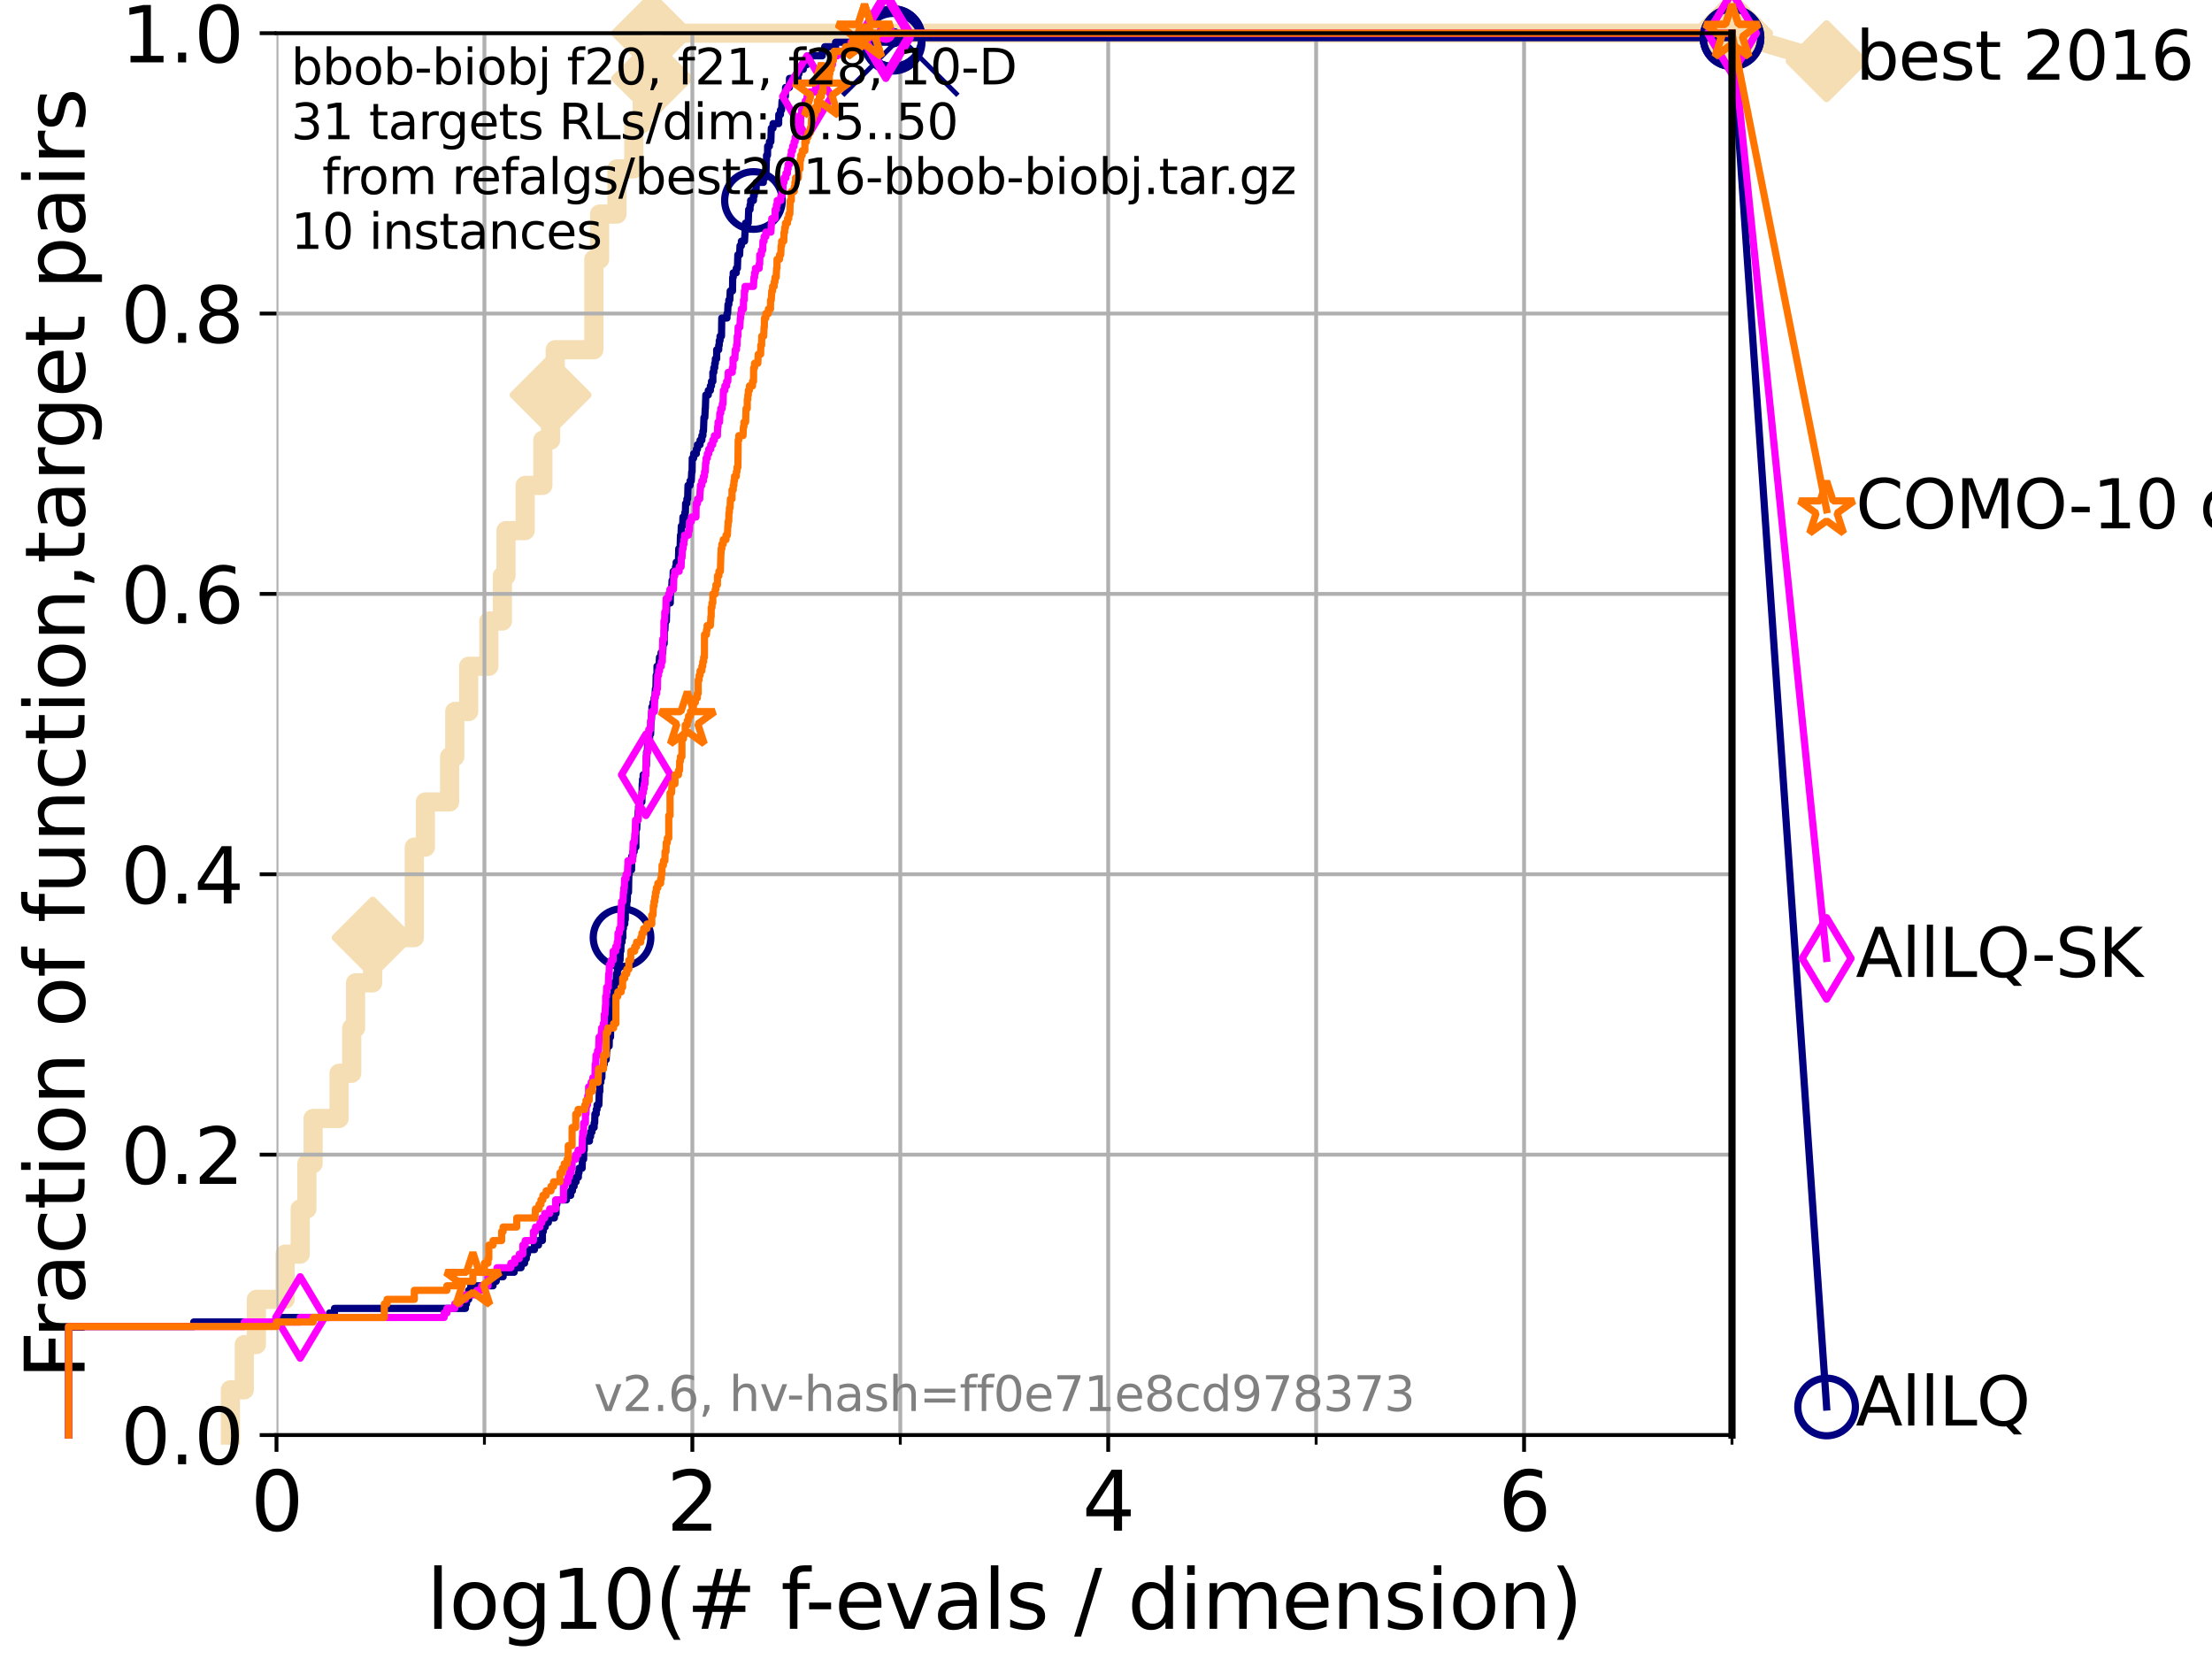 <?xml version="1.0" encoding="utf-8" standalone="no"?>
<!DOCTYPE svg PUBLIC "-//W3C//DTD SVG 1.1//EN"
  "http://www.w3.org/Graphics/SVG/1.1/DTD/svg11.dtd">
<svg xmlns:xlink="http://www.w3.org/1999/xlink" width="460.8pt" height="345.6pt" viewBox="0 0 460.8 345.6" xmlns="http://www.w3.org/2000/svg" version="1.1">
 <defs>
  <style type="text/css">*{stroke-linejoin: round; stroke-linecap: butt}</style>
 </defs>
 <g id="figure_1">
  <g id="patch_1">
   <path d="M 0 345.6 
L 460.8 345.6 
L 460.8 0 
L 0 0 
z
" style="fill: #ffffff"/>
  </g>
  <g id="axes_1">
   <g id="patch_2">
    <path d="M 57.6 298.944 
L 360.806 298.944 
L 360.806 6.912 
L 57.6 6.912 
z
" style="fill: #ffffff"/>
   </g>
   <g id="line2d_1">
    <path d="M 47.991 298.944 
L 47.991 289.524 
L 50.89 289.524 
L 50.89 280.103 
L 53.402 280.103 
L 53.402 270.683 
L 59.393 270.683 
L 59.393 261.262 
L 62.535 261.262 
L 62.535 251.842 
L 63.93 251.842 
L 63.93 242.422 
L 65.227 242.422 
L 65.227 233.001 
L 70.639 233.001 
L 70.639 223.581 
L 73.268 223.581 
L 73.268 214.161 
L 74.069 214.161 
L 74.069 204.74 
L 77.629 204.74 
L 77.629 195.32 
L 86.307 195.32 
L 86.307 176.479 
L 88.614 176.479 
L 88.614 167.059 
L 93.66 167.059 
L 93.66 157.638 
L 94.736 157.638 
L 94.736 148.218 
L 97.635 148.218 
L 97.635 138.797 
L 101.833 138.797 
L 101.833 129.377 
L 104.656 129.377 
L 104.656 119.957 
L 105.411 119.957 
L 105.411 110.536 
L 109.401 110.536 
L 109.401 101.116 
L 113.088 101.116 
L 113.088 91.695 
L 114.692 91.695 
L 114.692 82.275 
L 115.662 82.275 
L 115.662 72.855 
L 123.714 72.855 
L 123.714 54.014 
L 124.907 54.014 
L 124.907 44.594 
L 128.528 44.594 
L 128.528 35.173 
L 132.037 35.173 
L 132.037 25.753 
L 133.788 25.753 
L 133.788 16.332 
L 135.835 16.332 
L 135.835 6.912 
L 360.806 6.912 
" style="fill: none; stroke: #f5deb3; stroke-width: 4; stroke-linecap: square"/>
   </g>
   <g id="line2d_2">
    <defs>
     <path id="mf77d44db91" d="M -0 7.778 
L 7.778 0 
L 0 -7.778 
L -7.778 -0 
z
" style="stroke: #f5deb3; stroke-width: 1.5; stroke-linejoin: miter"/>
    </defs>
    <g>
     <use xlink:href="#mf77d44db91" x="77.629" y="195.32" style="fill: #f5deb3; stroke: #f5deb3; stroke-width: 1.5; stroke-linejoin: miter"/>
     <use xlink:href="#mf77d44db91" x="114.692" y="82.275" style="fill: #f5deb3; stroke: #f5deb3; stroke-width: 1.5; stroke-linejoin: miter"/>
     <use xlink:href="#mf77d44db91" x="135.835" y="16.332" style="fill: #f5deb3; stroke: #f5deb3; stroke-width: 1.5; stroke-linejoin: miter"/>
     <use xlink:href="#mf77d44db91" x="135.835" y="6.912" style="fill: #f5deb3; stroke: #f5deb3; stroke-width: 1.5; stroke-linejoin: miter"/>
     <use xlink:href="#mf77d44db91" x="135.835" y="6.912" style="fill: #f5deb3; stroke: #f5deb3; stroke-width: 1.5; stroke-linejoin: miter"/>
     <use xlink:href="#mf77d44db91" x="360.806" y="6.912" style="fill: #f5deb3; stroke: #f5deb3; stroke-width: 1.5; stroke-linejoin: miter"/>
    </g>
   </g>
   <g id="line2d_3">
    <path style="fill: none; stroke: #f5deb3; stroke-width: 4; stroke-linecap: square"/>
    <g/>
   </g>
   <g id="line2d_4">
    <path d="M 360.806 6.912 
L 380.515 12.753 
" style="fill: none; stroke: #f5deb3; stroke-width: 4; stroke-linecap: square"/>
    <g>
     <use xlink:href="#mf77d44db91" x="360.806" y="6.912" style="fill: #f5deb3; stroke: #f5deb3; stroke-width: 1.5; stroke-linejoin: miter"/>
     <use xlink:href="#mf77d44db91" x="380.515" y="12.753" style="fill: #f5deb3; stroke: #f5deb3; stroke-width: 1.5; stroke-linejoin: miter"/>
    </g>
   </g>
   <g id="matplotlib.axis_1">
    <g id="xtick_1">
     <g id="line2d_5">
      <path d="M 57.6 298.944 
L 57.6 6.912 
" clip-path="url(#p4c006a5bb3)" style="fill: none; stroke: #b0b0b0; stroke-width: 0.8; stroke-linecap: square"/>
     </g>
     <g id="line2d_6">
      <defs>
       <path id="m19985d7586" d="M 0 0 
L 0 3.5 
" style="stroke: #000000; stroke-width: 0.8"/>
      </defs>
      <g>
       <use xlink:href="#m19985d7586" x="57.6" y="298.944" style="stroke: #000000; stroke-width: 0.8"/>
      </g>
     </g>
     <g id="text_1">
      <!-- 0 -->
      <g transform="translate(52.192 318.861) scale(0.17 -0.17)">
       <defs>
        <path id="DejaVuSans-30" d="M 2034 4250 
Q 1547 4250 1301 3770 
Q 1056 3291 1056 2328 
Q 1056 1369 1301 889 
Q 1547 409 2034 409 
Q 2525 409 2770 889 
Q 3016 1369 3016 2328 
Q 3016 3291 2770 3770 
Q 2525 4250 2034 4250 
z
M 2034 4750 
Q 2819 4750 3233 4129 
Q 3647 3509 3647 2328 
Q 3647 1150 3233 529 
Q 2819 -91 2034 -91 
Q 1250 -91 836 529 
Q 422 1150 422 2328 
Q 422 3509 836 4129 
Q 1250 4750 2034 4750 
z
" transform="scale(0.016)"/>
       </defs>
       <use xlink:href="#DejaVuSans-30"/>
      </g>
     </g>
    </g>
    <g id="xtick_2">
     <g id="line2d_7">
      <path d="M 144.23 298.944 
L 144.23 6.912 
" clip-path="url(#p4c006a5bb3)" style="fill: none; stroke: #b0b0b0; stroke-width: 0.8; stroke-linecap: square"/>
     </g>
     <g id="line2d_8">
      <g>
       <use xlink:href="#m19985d7586" x="144.23" y="298.944" style="stroke: #000000; stroke-width: 0.8"/>
      </g>
     </g>
     <g id="text_2">
      <!-- 2 -->
      <g transform="translate(138.822 318.861) scale(0.17 -0.17)">
       <defs>
        <path id="DejaVuSans-32" d="M 1228 531 
L 3431 531 
L 3431 0 
L 469 0 
L 469 531 
Q 828 903 1448 1529 
Q 2069 2156 2228 2338 
Q 2531 2678 2651 2914 
Q 2772 3150 2772 3378 
Q 2772 3750 2511 3984 
Q 2250 4219 1831 4219 
Q 1534 4219 1204 4116 
Q 875 4013 500 3803 
L 500 4441 
Q 881 4594 1212 4672 
Q 1544 4750 1819 4750 
Q 2544 4750 2975 4387 
Q 3406 4025 3406 3419 
Q 3406 3131 3298 2873 
Q 3191 2616 2906 2266 
Q 2828 2175 2409 1742 
Q 1991 1309 1228 531 
z
" transform="scale(0.016)"/>
       </defs>
       <use xlink:href="#DejaVuSans-32"/>
      </g>
     </g>
    </g>
    <g id="xtick_3">
     <g id="line2d_9">
      <path d="M 230.861 298.944 
L 230.861 6.912 
" clip-path="url(#p4c006a5bb3)" style="fill: none; stroke: #b0b0b0; stroke-width: 0.8; stroke-linecap: square"/>
     </g>
     <g id="line2d_10">
      <g>
       <use xlink:href="#m19985d7586" x="230.861" y="298.944" style="stroke: #000000; stroke-width: 0.8"/>
      </g>
     </g>
     <g id="text_3">
      <!-- 4 -->
      <g transform="translate(225.453 318.861) scale(0.17 -0.17)">
       <defs>
        <path id="DejaVuSans-34" d="M 2419 4116 
L 825 1625 
L 2419 1625 
L 2419 4116 
z
M 2253 4666 
L 3047 4666 
L 3047 1625 
L 3713 1625 
L 3713 1100 
L 3047 1100 
L 3047 0 
L 2419 0 
L 2419 1100 
L 313 1100 
L 313 1709 
L 2253 4666 
z
" transform="scale(0.016)"/>
       </defs>
       <use xlink:href="#DejaVuSans-34"/>
      </g>
     </g>
    </g>
    <g id="xtick_4">
     <g id="line2d_11">
      <path d="M 317.491 298.944 
L 317.491 6.912 
" clip-path="url(#p4c006a5bb3)" style="fill: none; stroke: #b0b0b0; stroke-width: 0.8; stroke-linecap: square"/>
     </g>
     <g id="line2d_12">
      <g>
       <use xlink:href="#m19985d7586" x="317.491" y="298.944" style="stroke: #000000; stroke-width: 0.8"/>
      </g>
     </g>
     <g id="text_4">
      <!-- 6 -->
      <g transform="translate(312.083 318.861) scale(0.17 -0.17)">
       <defs>
        <path id="DejaVuSans-36" d="M 2113 2584 
Q 1688 2584 1439 2293 
Q 1191 2003 1191 1497 
Q 1191 994 1439 701 
Q 1688 409 2113 409 
Q 2538 409 2786 701 
Q 3034 994 3034 1497 
Q 3034 2003 2786 2293 
Q 2538 2584 2113 2584 
z
M 3366 4563 
L 3366 3988 
Q 3128 4100 2886 4159 
Q 2644 4219 2406 4219 
Q 1781 4219 1451 3797 
Q 1122 3375 1075 2522 
Q 1259 2794 1537 2939 
Q 1816 3084 2150 3084 
Q 2853 3084 3261 2657 
Q 3669 2231 3669 1497 
Q 3669 778 3244 343 
Q 2819 -91 2113 -91 
Q 1303 -91 875 529 
Q 447 1150 447 2328 
Q 447 3434 972 4092 
Q 1497 4750 2381 4750 
Q 2619 4750 2861 4703 
Q 3103 4656 3366 4563 
z
" transform="scale(0.016)"/>
       </defs>
       <use xlink:href="#DejaVuSans-36"/>
      </g>
     </g>
    </g>
    <g id="xtick_5">
     <g id="line2d_13">
      <path d="M 100.915 298.944 
L 100.915 6.912 
" clip-path="url(#p4c006a5bb3)" style="fill: none; stroke: #b0b0b0; stroke-width: 0.8; stroke-linecap: square"/>
     </g>
     <g id="line2d_14">
      <defs>
       <path id="m11b049a010" d="M 0 0 
L 0 2 
" style="stroke: #000000; stroke-width: 0.6"/>
      </defs>
      <g>
       <use xlink:href="#m11b049a010" x="100.915" y="298.944" style="stroke: #000000; stroke-width: 0.6"/>
      </g>
     </g>
    </g>
    <g id="xtick_6">
     <g id="line2d_15">
      <path d="M 187.546 298.944 
L 187.546 6.912 
" clip-path="url(#p4c006a5bb3)" style="fill: none; stroke: #b0b0b0; stroke-width: 0.8; stroke-linecap: square"/>
     </g>
     <g id="line2d_16">
      <g>
       <use xlink:href="#m11b049a010" x="187.546" y="298.944" style="stroke: #000000; stroke-width: 0.6"/>
      </g>
     </g>
    </g>
    <g id="xtick_7">
     <g id="line2d_17">
      <path d="M 274.176 298.944 
L 274.176 6.912 
" clip-path="url(#p4c006a5bb3)" style="fill: none; stroke: #b0b0b0; stroke-width: 0.8; stroke-linecap: square"/>
     </g>
     <g id="line2d_18">
      <g>
       <use xlink:href="#m11b049a010" x="274.176" y="298.944" style="stroke: #000000; stroke-width: 0.6"/>
      </g>
     </g>
    </g>
    <g id="xtick_8">
     <g id="line2d_19">
      <path d="M 360.806 298.944 
L 360.806 6.912 
" clip-path="url(#p4c006a5bb3)" style="fill: none; stroke: #b0b0b0; stroke-width: 0.8; stroke-linecap: square"/>
     </g>
     <g id="line2d_20">
      <g>
       <use xlink:href="#m11b049a010" x="360.806" y="298.944" style="stroke: #000000; stroke-width: 0.6"/>
      </g>
     </g>
    </g>
    <g id="text_5">
     <!-- log10(# f-evals / dimension) -->
     <g transform="translate(88.823 339.314) scale(0.17 -0.17)">
      <defs>
       <path id="DejaVuSans-6c" d="M 603 4863 
L 1178 4863 
L 1178 0 
L 603 0 
L 603 4863 
z
" transform="scale(0.016)"/>
       <path id="DejaVuSans-6f" d="M 1959 3097 
Q 1497 3097 1228 2736 
Q 959 2375 959 1747 
Q 959 1119 1226 758 
Q 1494 397 1959 397 
Q 2419 397 2687 759 
Q 2956 1122 2956 1747 
Q 2956 2369 2687 2733 
Q 2419 3097 1959 3097 
z
M 1959 3584 
Q 2709 3584 3137 3096 
Q 3566 2609 3566 1747 
Q 3566 888 3137 398 
Q 2709 -91 1959 -91 
Q 1206 -91 779 398 
Q 353 888 353 1747 
Q 353 2609 779 3096 
Q 1206 3584 1959 3584 
z
" transform="scale(0.016)"/>
       <path id="DejaVuSans-67" d="M 2906 1791 
Q 2906 2416 2648 2759 
Q 2391 3103 1925 3103 
Q 1463 3103 1205 2759 
Q 947 2416 947 1791 
Q 947 1169 1205 825 
Q 1463 481 1925 481 
Q 2391 481 2648 825 
Q 2906 1169 2906 1791 
z
M 3481 434 
Q 3481 -459 3084 -895 
Q 2688 -1331 1869 -1331 
Q 1566 -1331 1297 -1286 
Q 1028 -1241 775 -1147 
L 775 -588 
Q 1028 -725 1275 -790 
Q 1522 -856 1778 -856 
Q 2344 -856 2625 -561 
Q 2906 -266 2906 331 
L 2906 616 
Q 2728 306 2450 153 
Q 2172 0 1784 0 
Q 1141 0 747 490 
Q 353 981 353 1791 
Q 353 2603 747 3093 
Q 1141 3584 1784 3584 
Q 2172 3584 2450 3431 
Q 2728 3278 2906 2969 
L 2906 3500 
L 3481 3500 
L 3481 434 
z
" transform="scale(0.016)"/>
       <path id="DejaVuSans-31" d="M 794 531 
L 1825 531 
L 1825 4091 
L 703 3866 
L 703 4441 
L 1819 4666 
L 2450 4666 
L 2450 531 
L 3481 531 
L 3481 0 
L 794 0 
L 794 531 
z
" transform="scale(0.016)"/>
       <path id="DejaVuSans-28" d="M 1984 4856 
Q 1566 4138 1362 3434 
Q 1159 2731 1159 2009 
Q 1159 1288 1364 580 
Q 1569 -128 1984 -844 
L 1484 -844 
Q 1016 -109 783 600 
Q 550 1309 550 2009 
Q 550 2706 781 3412 
Q 1013 4119 1484 4856 
L 1984 4856 
z
" transform="scale(0.016)"/>
       <path id="DejaVuSans-23" d="M 3272 2816 
L 2363 2816 
L 2100 1772 
L 3016 1772 
L 3272 2816 
z
M 2803 4594 
L 2478 3297 
L 3391 3297 
L 3719 4594 
L 4219 4594 
L 3897 3297 
L 4872 3297 
L 4872 2816 
L 3775 2816 
L 3519 1772 
L 4513 1772 
L 4513 1294 
L 3397 1294 
L 3072 0 
L 2572 0 
L 2894 1294 
L 1978 1294 
L 1656 0 
L 1153 0 
L 1478 1294 
L 494 1294 
L 494 1772 
L 1594 1772 
L 1856 2816 
L 850 2816 
L 850 3297 
L 1978 3297 
L 2297 4594 
L 2803 4594 
z
" transform="scale(0.016)"/>
       <path id="DejaVuSans-20" transform="scale(0.016)"/>
       <path id="DejaVuSans-66" d="M 2375 4863 
L 2375 4384 
L 1825 4384 
Q 1516 4384 1395 4259 
Q 1275 4134 1275 3809 
L 1275 3500 
L 2222 3500 
L 2222 3053 
L 1275 3053 
L 1275 0 
L 697 0 
L 697 3053 
L 147 3053 
L 147 3500 
L 697 3500 
L 697 3744 
Q 697 4328 969 4595 
Q 1241 4863 1831 4863 
L 2375 4863 
z
" transform="scale(0.016)"/>
       <path id="DejaVuSans-2d" d="M 313 2009 
L 1997 2009 
L 1997 1497 
L 313 1497 
L 313 2009 
z
" transform="scale(0.016)"/>
       <path id="DejaVuSans-65" d="M 3597 1894 
L 3597 1613 
L 953 1613 
Q 991 1019 1311 708 
Q 1631 397 2203 397 
Q 2534 397 2845 478 
Q 3156 559 3463 722 
L 3463 178 
Q 3153 47 2828 -22 
Q 2503 -91 2169 -91 
Q 1331 -91 842 396 
Q 353 884 353 1716 
Q 353 2575 817 3079 
Q 1281 3584 2069 3584 
Q 2775 3584 3186 3129 
Q 3597 2675 3597 1894 
z
M 3022 2063 
Q 3016 2534 2758 2815 
Q 2500 3097 2075 3097 
Q 1594 3097 1305 2825 
Q 1016 2553 972 2059 
L 3022 2063 
z
" transform="scale(0.016)"/>
       <path id="DejaVuSans-76" d="M 191 3500 
L 800 3500 
L 1894 563 
L 2988 3500 
L 3597 3500 
L 2284 0 
L 1503 0 
L 191 3500 
z
" transform="scale(0.016)"/>
       <path id="DejaVuSans-61" d="M 2194 1759 
Q 1497 1759 1228 1600 
Q 959 1441 959 1056 
Q 959 750 1161 570 
Q 1363 391 1709 391 
Q 2188 391 2477 730 
Q 2766 1069 2766 1631 
L 2766 1759 
L 2194 1759 
z
M 3341 1997 
L 3341 0 
L 2766 0 
L 2766 531 
Q 2569 213 2275 61 
Q 1981 -91 1556 -91 
Q 1019 -91 701 211 
Q 384 513 384 1019 
Q 384 1609 779 1909 
Q 1175 2209 1959 2209 
L 2766 2209 
L 2766 2266 
Q 2766 2663 2505 2880 
Q 2244 3097 1772 3097 
Q 1472 3097 1187 3025 
Q 903 2953 641 2809 
L 641 3341 
Q 956 3463 1253 3523 
Q 1550 3584 1831 3584 
Q 2591 3584 2966 3190 
Q 3341 2797 3341 1997 
z
" transform="scale(0.016)"/>
       <path id="DejaVuSans-73" d="M 2834 3397 
L 2834 2853 
Q 2591 2978 2328 3040 
Q 2066 3103 1784 3103 
Q 1356 3103 1142 2972 
Q 928 2841 928 2578 
Q 928 2378 1081 2264 
Q 1234 2150 1697 2047 
L 1894 2003 
Q 2506 1872 2764 1633 
Q 3022 1394 3022 966 
Q 3022 478 2636 193 
Q 2250 -91 1575 -91 
Q 1294 -91 989 -36 
Q 684 19 347 128 
L 347 722 
Q 666 556 975 473 
Q 1284 391 1588 391 
Q 1994 391 2212 530 
Q 2431 669 2431 922 
Q 2431 1156 2273 1281 
Q 2116 1406 1581 1522 
L 1381 1569 
Q 847 1681 609 1914 
Q 372 2147 372 2553 
Q 372 3047 722 3315 
Q 1072 3584 1716 3584 
Q 2034 3584 2315 3537 
Q 2597 3491 2834 3397 
z
" transform="scale(0.016)"/>
       <path id="DejaVuSans-2f" d="M 1625 4666 
L 2156 4666 
L 531 -594 
L 0 -594 
L 1625 4666 
z
" transform="scale(0.016)"/>
       <path id="DejaVuSans-64" d="M 2906 2969 
L 2906 4863 
L 3481 4863 
L 3481 0 
L 2906 0 
L 2906 525 
Q 2725 213 2448 61 
Q 2172 -91 1784 -91 
Q 1150 -91 751 415 
Q 353 922 353 1747 
Q 353 2572 751 3078 
Q 1150 3584 1784 3584 
Q 2172 3584 2448 3432 
Q 2725 3281 2906 2969 
z
M 947 1747 
Q 947 1113 1208 752 
Q 1469 391 1925 391 
Q 2381 391 2643 752 
Q 2906 1113 2906 1747 
Q 2906 2381 2643 2742 
Q 2381 3103 1925 3103 
Q 1469 3103 1208 2742 
Q 947 2381 947 1747 
z
" transform="scale(0.016)"/>
       <path id="DejaVuSans-69" d="M 603 3500 
L 1178 3500 
L 1178 0 
L 603 0 
L 603 3500 
z
M 603 4863 
L 1178 4863 
L 1178 4134 
L 603 4134 
L 603 4863 
z
" transform="scale(0.016)"/>
       <path id="DejaVuSans-6d" d="M 3328 2828 
Q 3544 3216 3844 3400 
Q 4144 3584 4550 3584 
Q 5097 3584 5394 3201 
Q 5691 2819 5691 2113 
L 5691 0 
L 5113 0 
L 5113 2094 
Q 5113 2597 4934 2840 
Q 4756 3084 4391 3084 
Q 3944 3084 3684 2787 
Q 3425 2491 3425 1978 
L 3425 0 
L 2847 0 
L 2847 2094 
Q 2847 2600 2669 2842 
Q 2491 3084 2119 3084 
Q 1678 3084 1418 2786 
Q 1159 2488 1159 1978 
L 1159 0 
L 581 0 
L 581 3500 
L 1159 3500 
L 1159 2956 
Q 1356 3278 1631 3431 
Q 1906 3584 2284 3584 
Q 2666 3584 2933 3390 
Q 3200 3197 3328 2828 
z
" transform="scale(0.016)"/>
       <path id="DejaVuSans-6e" d="M 3513 2113 
L 3513 0 
L 2938 0 
L 2938 2094 
Q 2938 2591 2744 2837 
Q 2550 3084 2163 3084 
Q 1697 3084 1428 2787 
Q 1159 2491 1159 1978 
L 1159 0 
L 581 0 
L 581 3500 
L 1159 3500 
L 1159 2956 
Q 1366 3272 1645 3428 
Q 1925 3584 2291 3584 
Q 2894 3584 3203 3211 
Q 3513 2838 3513 2113 
z
" transform="scale(0.016)"/>
       <path id="DejaVuSans-29" d="M 513 4856 
L 1013 4856 
Q 1481 4119 1714 3412 
Q 1947 2706 1947 2009 
Q 1947 1309 1714 600 
Q 1481 -109 1013 -844 
L 513 -844 
Q 928 -128 1133 580 
Q 1338 1288 1338 2009 
Q 1338 2731 1133 3434 
Q 928 4138 513 4856 
z
" transform="scale(0.016)"/>
      </defs>
      <use xlink:href="#DejaVuSans-6c"/>
      <use xlink:href="#DejaVuSans-6f" x="27.783"/>
      <use xlink:href="#DejaVuSans-67" x="88.965"/>
      <use xlink:href="#DejaVuSans-31" x="152.441"/>
      <use xlink:href="#DejaVuSans-30" x="216.064"/>
      <use xlink:href="#DejaVuSans-28" x="279.688"/>
      <use xlink:href="#DejaVuSans-23" x="318.701"/>
      <use xlink:href="#DejaVuSans-20" x="402.49"/>
      <use xlink:href="#DejaVuSans-66" x="434.277"/>
      <use xlink:href="#DejaVuSans-2d" x="463.982"/>
      <use xlink:href="#DejaVuSans-65" x="500.066"/>
      <use xlink:href="#DejaVuSans-76" x="561.59"/>
      <use xlink:href="#DejaVuSans-61" x="620.77"/>
      <use xlink:href="#DejaVuSans-6c" x="682.049"/>
      <use xlink:href="#DejaVuSans-73" x="709.832"/>
      <use xlink:href="#DejaVuSans-20" x="761.932"/>
      <use xlink:href="#DejaVuSans-2f" x="793.719"/>
      <use xlink:href="#DejaVuSans-20" x="827.41"/>
      <use xlink:href="#DejaVuSans-64" x="859.197"/>
      <use xlink:href="#DejaVuSans-69" x="922.674"/>
      <use xlink:href="#DejaVuSans-6d" x="950.457"/>
      <use xlink:href="#DejaVuSans-65" x="1047.869"/>
      <use xlink:href="#DejaVuSans-6e" x="1109.393"/>
      <use xlink:href="#DejaVuSans-73" x="1172.771"/>
      <use xlink:href="#DejaVuSans-69" x="1224.871"/>
      <use xlink:href="#DejaVuSans-6f" x="1252.654"/>
      <use xlink:href="#DejaVuSans-6e" x="1313.836"/>
      <use xlink:href="#DejaVuSans-29" x="1377.215"/>
     </g>
    </g>
   </g>
   <g id="matplotlib.axis_2">
    <g id="ytick_1">
     <g id="line2d_21">
      <path d="M 57.6 298.944 
L 360.806 298.944 
" clip-path="url(#p4c006a5bb3)" style="fill: none; stroke: #b0b0b0; stroke-width: 0.8; stroke-linecap: square"/>
     </g>
     <g id="line2d_22">
      <defs>
       <path id="m27828a5b6c" d="M 0 0 
L -3.5 0 
" style="stroke: #000000; stroke-width: 0.8"/>
      </defs>
      <g>
       <use xlink:href="#m27828a5b6c" x="57.6" y="298.944" style="stroke: #000000; stroke-width: 0.8"/>
      </g>
     </g>
     <g id="text_6">
      <!-- 0.0 -->
      <g transform="translate(25.155 305.023) scale(0.16 -0.16)">
       <defs>
        <path id="DejaVuSans-2e" d="M 684 794 
L 1344 794 
L 1344 0 
L 684 0 
L 684 794 
z
" transform="scale(0.016)"/>
       </defs>
       <use xlink:href="#DejaVuSans-30"/>
       <use xlink:href="#DejaVuSans-2e" x="63.623"/>
       <use xlink:href="#DejaVuSans-30" x="95.41"/>
      </g>
     </g>
    </g>
    <g id="ytick_2">
     <g id="line2d_23">
      <path d="M 57.6 240.538 
L 360.806 240.538 
" clip-path="url(#p4c006a5bb3)" style="fill: none; stroke: #b0b0b0; stroke-width: 0.8; stroke-linecap: square"/>
     </g>
     <g id="line2d_24">
      <g>
       <use xlink:href="#m27828a5b6c" x="57.6" y="240.538" style="stroke: #000000; stroke-width: 0.8"/>
      </g>
     </g>
     <g id="text_7">
      <!-- 0.2 -->
      <g transform="translate(25.155 246.616) scale(0.16 -0.16)">
       <use xlink:href="#DejaVuSans-30"/>
       <use xlink:href="#DejaVuSans-2e" x="63.623"/>
       <use xlink:href="#DejaVuSans-32" x="95.41"/>
      </g>
     </g>
    </g>
    <g id="ytick_3">
     <g id="line2d_25">
      <path d="M 57.6 182.131 
L 360.806 182.131 
" clip-path="url(#p4c006a5bb3)" style="fill: none; stroke: #b0b0b0; stroke-width: 0.8; stroke-linecap: square"/>
     </g>
     <g id="line2d_26">
      <g>
       <use xlink:href="#m27828a5b6c" x="57.6" y="182.131" style="stroke: #000000; stroke-width: 0.8"/>
      </g>
     </g>
     <g id="text_8">
      <!-- 0.4 -->
      <g transform="translate(25.155 188.21) scale(0.16 -0.16)">
       <use xlink:href="#DejaVuSans-30"/>
       <use xlink:href="#DejaVuSans-2e" x="63.623"/>
       <use xlink:href="#DejaVuSans-34" x="95.41"/>
      </g>
     </g>
    </g>
    <g id="ytick_4">
     <g id="line2d_27">
      <path d="M 57.6 123.725 
L 360.806 123.725 
" clip-path="url(#p4c006a5bb3)" style="fill: none; stroke: #b0b0b0; stroke-width: 0.8; stroke-linecap: square"/>
     </g>
     <g id="line2d_28">
      <g>
       <use xlink:href="#m27828a5b6c" x="57.6" y="123.725" style="stroke: #000000; stroke-width: 0.8"/>
      </g>
     </g>
     <g id="text_9">
      <!-- 0.6 -->
      <g transform="translate(25.155 129.804) scale(0.16 -0.16)">
       <use xlink:href="#DejaVuSans-30"/>
       <use xlink:href="#DejaVuSans-2e" x="63.623"/>
       <use xlink:href="#DejaVuSans-36" x="95.41"/>
      </g>
     </g>
    </g>
    <g id="ytick_5">
     <g id="line2d_29">
      <path d="M 57.6 65.318 
L 360.806 65.318 
" clip-path="url(#p4c006a5bb3)" style="fill: none; stroke: #b0b0b0; stroke-width: 0.8; stroke-linecap: square"/>
     </g>
     <g id="line2d_30">
      <g>
       <use xlink:href="#m27828a5b6c" x="57.6" y="65.318" style="stroke: #000000; stroke-width: 0.8"/>
      </g>
     </g>
     <g id="text_10">
      <!-- 0.8 -->
      <g transform="translate(25.155 71.397) scale(0.16 -0.16)">
       <defs>
        <path id="DejaVuSans-38" d="M 2034 2216 
Q 1584 2216 1326 1975 
Q 1069 1734 1069 1313 
Q 1069 891 1326 650 
Q 1584 409 2034 409 
Q 2484 409 2743 651 
Q 3003 894 3003 1313 
Q 3003 1734 2745 1975 
Q 2488 2216 2034 2216 
z
M 1403 2484 
Q 997 2584 770 2862 
Q 544 3141 544 3541 
Q 544 4100 942 4425 
Q 1341 4750 2034 4750 
Q 2731 4750 3128 4425 
Q 3525 4100 3525 3541 
Q 3525 3141 3298 2862 
Q 3072 2584 2669 2484 
Q 3125 2378 3379 2068 
Q 3634 1759 3634 1313 
Q 3634 634 3220 271 
Q 2806 -91 2034 -91 
Q 1263 -91 848 271 
Q 434 634 434 1313 
Q 434 1759 690 2068 
Q 947 2378 1403 2484 
z
M 1172 3481 
Q 1172 3119 1398 2916 
Q 1625 2713 2034 2713 
Q 2441 2713 2670 2916 
Q 2900 3119 2900 3481 
Q 2900 3844 2670 4047 
Q 2441 4250 2034 4250 
Q 1625 4250 1398 4047 
Q 1172 3844 1172 3481 
z
" transform="scale(0.016)"/>
       </defs>
       <use xlink:href="#DejaVuSans-30"/>
       <use xlink:href="#DejaVuSans-2e" x="63.623"/>
       <use xlink:href="#DejaVuSans-38" x="95.41"/>
      </g>
     </g>
    </g>
    <g id="ytick_6">
     <g id="line2d_31">
      <path d="M 57.6 6.912 
L 360.806 6.912 
" clip-path="url(#p4c006a5bb3)" style="fill: none; stroke: #b0b0b0; stroke-width: 0.8; stroke-linecap: square"/>
     </g>
     <g id="line2d_32">
      <g>
       <use xlink:href="#m27828a5b6c" x="57.6" y="6.912" style="stroke: #000000; stroke-width: 0.8"/>
      </g>
     </g>
     <g id="text_11">
      <!-- 1.0 -->
      <g transform="translate(25.155 12.991) scale(0.16 -0.16)">
       <use xlink:href="#DejaVuSans-31"/>
       <use xlink:href="#DejaVuSans-2e" x="63.623"/>
       <use xlink:href="#DejaVuSans-30" x="95.41"/>
      </g>
     </g>
    </g>
    <g id="text_12">
     <!-- Fraction of function,target pairs -->
     <g transform="translate(17.62 287.313) rotate(-90) scale(0.17 -0.17)">
      <defs>
       <path id="DejaVuSans-46" d="M 628 4666 
L 3309 4666 
L 3309 4134 
L 1259 4134 
L 1259 2759 
L 3109 2759 
L 3109 2228 
L 1259 2228 
L 1259 0 
L 628 0 
L 628 4666 
z
" transform="scale(0.016)"/>
       <path id="DejaVuSans-72" d="M 2631 2963 
Q 2534 3019 2420 3045 
Q 2306 3072 2169 3072 
Q 1681 3072 1420 2755 
Q 1159 2438 1159 1844 
L 1159 0 
L 581 0 
L 581 3500 
L 1159 3500 
L 1159 2956 
Q 1341 3275 1631 3429 
Q 1922 3584 2338 3584 
Q 2397 3584 2469 3576 
Q 2541 3569 2628 3553 
L 2631 2963 
z
" transform="scale(0.016)"/>
       <path id="DejaVuSans-63" d="M 3122 3366 
L 3122 2828 
Q 2878 2963 2633 3030 
Q 2388 3097 2138 3097 
Q 1578 3097 1268 2742 
Q 959 2388 959 1747 
Q 959 1106 1268 751 
Q 1578 397 2138 397 
Q 2388 397 2633 464 
Q 2878 531 3122 666 
L 3122 134 
Q 2881 22 2623 -34 
Q 2366 -91 2075 -91 
Q 1284 -91 818 406 
Q 353 903 353 1747 
Q 353 2603 823 3093 
Q 1294 3584 2113 3584 
Q 2378 3584 2631 3529 
Q 2884 3475 3122 3366 
z
" transform="scale(0.016)"/>
       <path id="DejaVuSans-74" d="M 1172 4494 
L 1172 3500 
L 2356 3500 
L 2356 3053 
L 1172 3053 
L 1172 1153 
Q 1172 725 1289 603 
Q 1406 481 1766 481 
L 2356 481 
L 2356 0 
L 1766 0 
Q 1100 0 847 248 
Q 594 497 594 1153 
L 594 3053 
L 172 3053 
L 172 3500 
L 594 3500 
L 594 4494 
L 1172 4494 
z
" transform="scale(0.016)"/>
       <path id="DejaVuSans-75" d="M 544 1381 
L 544 3500 
L 1119 3500 
L 1119 1403 
Q 1119 906 1312 657 
Q 1506 409 1894 409 
Q 2359 409 2629 706 
Q 2900 1003 2900 1516 
L 2900 3500 
L 3475 3500 
L 3475 0 
L 2900 0 
L 2900 538 
Q 2691 219 2414 64 
Q 2138 -91 1772 -91 
Q 1169 -91 856 284 
Q 544 659 544 1381 
z
M 1991 3584 
L 1991 3584 
z
" transform="scale(0.016)"/>
       <path id="DejaVuSans-2c" d="M 750 794 
L 1409 794 
L 1409 256 
L 897 -744 
L 494 -744 
L 750 256 
L 750 794 
z
" transform="scale(0.016)"/>
       <path id="DejaVuSans-70" d="M 1159 525 
L 1159 -1331 
L 581 -1331 
L 581 3500 
L 1159 3500 
L 1159 2969 
Q 1341 3281 1617 3432 
Q 1894 3584 2278 3584 
Q 2916 3584 3314 3078 
Q 3713 2572 3713 1747 
Q 3713 922 3314 415 
Q 2916 -91 2278 -91 
Q 1894 -91 1617 61 
Q 1341 213 1159 525 
z
M 3116 1747 
Q 3116 2381 2855 2742 
Q 2594 3103 2138 3103 
Q 1681 3103 1420 2742 
Q 1159 2381 1159 1747 
Q 1159 1113 1420 752 
Q 1681 391 2138 391 
Q 2594 391 2855 752 
Q 3116 1113 3116 1747 
z
" transform="scale(0.016)"/>
      </defs>
      <use xlink:href="#DejaVuSans-46"/>
      <use xlink:href="#DejaVuSans-72" x="50.27"/>
      <use xlink:href="#DejaVuSans-61" x="91.383"/>
      <use xlink:href="#DejaVuSans-63" x="152.662"/>
      <use xlink:href="#DejaVuSans-74" x="207.643"/>
      <use xlink:href="#DejaVuSans-69" x="246.852"/>
      <use xlink:href="#DejaVuSans-6f" x="274.635"/>
      <use xlink:href="#DejaVuSans-6e" x="335.816"/>
      <use xlink:href="#DejaVuSans-20" x="399.195"/>
      <use xlink:href="#DejaVuSans-6f" x="430.982"/>
      <use xlink:href="#DejaVuSans-66" x="492.164"/>
      <use xlink:href="#DejaVuSans-20" x="527.369"/>
      <use xlink:href="#DejaVuSans-66" x="559.156"/>
      <use xlink:href="#DejaVuSans-75" x="594.361"/>
      <use xlink:href="#DejaVuSans-6e" x="657.74"/>
      <use xlink:href="#DejaVuSans-63" x="721.119"/>
      <use xlink:href="#DejaVuSans-74" x="776.1"/>
      <use xlink:href="#DejaVuSans-69" x="815.309"/>
      <use xlink:href="#DejaVuSans-6f" x="843.092"/>
      <use xlink:href="#DejaVuSans-6e" x="904.273"/>
      <use xlink:href="#DejaVuSans-2c" x="967.652"/>
      <use xlink:href="#DejaVuSans-74" x="999.439"/>
      <use xlink:href="#DejaVuSans-61" x="1038.648"/>
      <use xlink:href="#DejaVuSans-72" x="1099.928"/>
      <use xlink:href="#DejaVuSans-67" x="1139.291"/>
      <use xlink:href="#DejaVuSans-65" x="1202.768"/>
      <use xlink:href="#DejaVuSans-74" x="1264.291"/>
      <use xlink:href="#DejaVuSans-20" x="1303.5"/>
      <use xlink:href="#DejaVuSans-70" x="1335.287"/>
      <use xlink:href="#DejaVuSans-61" x="1398.764"/>
      <use xlink:href="#DejaVuSans-69" x="1460.043"/>
      <use xlink:href="#DejaVuSans-72" x="1487.826"/>
      <use xlink:href="#DejaVuSans-73" x="1528.939"/>
     </g>
    </g>
   </g>
   <g id="line2d_33">
    <defs>
     <path id="m444a06949b" d="M 0 1.5 
C 0.398 1.5 0.779 1.342 1.061 1.061 
C 1.342 0.779 1.5 0.398 1.5 0 
C 1.5 -0.398 1.342 -0.779 1.061 -1.061 
C 0.779 -1.342 0.398 -1.5 0 -1.5 
C -0.398 -1.5 -0.779 -1.342 -1.061 -1.061 
C -1.342 -0.779 -1.5 -0.398 -1.5 0 
C -1.5 0.398 -1.342 0.779 -1.061 1.061 
C -0.779 1.342 -0.398 1.5 0 1.5 
z
" style="stroke: #f5deb3"/>
    </defs>
    <g>
     <use xlink:href="#m444a06949b" x="135.835" y="6.912" style="fill: #f5deb3; stroke: #f5deb3"/>
     <use xlink:href="#m444a06949b" x="135.835" y="6.912" style="fill: #f5deb3; stroke: #f5deb3"/>
    </g>
   </g>
   <g id="line2d_34">
    <defs>
     <path id="mfd73114f3f" d="M 0 1.5 
C 0.398 1.5 0.779 1.342 1.061 1.061 
C 1.342 0.779 1.5 0.398 1.5 0 
C 1.5 -0.398 1.342 -0.779 1.061 -1.061 
C 0.779 -1.342 0.398 -1.5 0 -1.5 
C -0.398 -1.5 -0.779 -1.342 -1.061 -1.061 
C -1.342 -0.779 -1.5 -0.398 -1.5 0 
C -1.5 0.398 -1.342 0.779 -1.061 1.061 
C -0.779 1.342 -0.398 1.5 0 1.5 
z
" style="stroke: #000080"/>
    </defs>
    <g>
     <use xlink:href="#mfd73114f3f" x="186.055" y="7.854" style="fill: #000080; stroke: #000080"/>
     <use xlink:href="#mfd73114f3f" x="186.055" y="7.854" style="fill: #000080; stroke: #000080"/>
    </g>
   </g>
   <g id="line2d_35">
    <path d="M 14.285 298.944 
L 14.285 276.335 
L 40.363 276.335 
L 40.363 275.393 
L 57.6 275.393 
L 57.6 274.451 
L 68.657 274.451 
L 68.657 273.509 
L 69.674 273.509 
L 69.674 272.567 
L 96.951 272.567 
L 96.951 271.625 
L 97.182 271.625 
L 97.182 270.683 
L 97.635 270.683 
L 97.635 268.799 
L 98.078 268.799 
L 98.078 267.857 
L 102.708 267.857 
L 102.708 266.915 
L 103.38 266.915 
L 103.38 265.973 
L 104.809 265.973 
L 104.809 265.031 
L 107.11 265.031 
L 107.11 264.089 
L 108.543 264.089 
L 108.543 263.147 
L 109.28 263.147 
L 109.28 262.204 
L 109.639 262.204 
L 109.639 261.262 
L 109.874 261.262 
L 109.874 260.32 
L 111.335 260.32 
L 111.335 259.378 
L 112.18 259.378 
L 112.18 258.436 
L 112.989 258.436 
L 112.989 256.552 
L 113.186 256.552 
L 113.186 255.61 
L 113.574 255.61 
L 113.574 254.668 
L 114.234 254.668 
L 114.234 253.726 
L 115.489 253.726 
L 115.489 252.784 
L 115.833 252.784 
L 115.833 250.9 
L 116.002 250.9 
L 116.002 249.958 
L 118.001 249.958 
L 118.001 249.016 
L 118.89 249.016 
L 118.89 248.074 
L 119.248 248.074 
L 119.248 247.132 
L 119.6 247.132 
L 119.6 246.19 
L 120.013 246.19 
L 120.013 245.248 
L 120.484 245.248 
L 120.484 244.306 
L 120.617 244.306 
L 120.617 243.364 
L 121.266 243.364 
L 121.329 241.48 
L 121.582 241.48 
L 121.582 239.596 
L 121.707 239.596 
L 121.707 237.711 
L 122.796 237.711 
L 122.796 236.769 
L 123.03 236.769 
L 123.03 235.827 
L 123.318 235.827 
L 123.318 234.885 
L 123.77 234.885 
L 123.77 233.943 
L 123.881 233.943 
L 123.936 232.059 
L 124.211 232.059 
L 124.211 231.117 
L 124.374 231.117 
L 124.374 230.175 
L 124.748 230.175 
L 124.854 227.349 
L 124.959 227.349 
L 124.959 225.465 
L 125.168 225.465 
L 125.168 224.523 
L 125.374 224.523 
L 125.425 222.639 
L 125.679 222.639 
L 125.679 221.697 
L 125.88 221.697 
L 125.88 220.755 
L 126.275 220.755 
L 126.372 218.871 
L 126.421 218.871 
L 126.421 217.929 
L 126.899 217.929 
L 126.946 216.045 
L 127.181 216.045 
L 127.227 213.218 
L 127.32 213.218 
L 127.412 208.508 
L 127.458 208.508 
L 127.458 207.566 
L 127.867 207.566 
L 127.911 204.74 
L 128.354 204.74 
L 128.398 202.856 
L 128.615 202.856 
L 128.615 201.914 
L 128.829 201.914 
L 128.829 200.972 
L 128.957 200.972 
L 128.957 200.03 
L 129.167 200.03 
L 129.209 198.146 
L 129.334 198.146 
L 129.376 196.262 
L 129.582 196.262 
L 129.582 195.32 
L 129.745 195.32 
L 129.745 193.436 
L 129.866 193.436 
L 129.866 192.494 
L 130.147 192.494 
L 130.147 191.552 
L 130.266 191.552 
L 130.266 189.668 
L 130.541 189.668 
L 130.579 187.783 
L 130.657 187.783 
L 130.734 185.899 
L 130.926 185.899 
L 131.002 182.131 
L 131.078 182.131 
L 131.078 181.189 
L 131.564 181.189 
L 131.601 178.363 
L 131.857 178.363 
L 131.857 177.421 
L 132.109 177.421 
L 132.109 176.479 
L 132.464 176.479 
L 132.464 172.711 
L 132.639 172.711 
L 132.709 170.827 
L 132.847 170.827 
L 132.95 168.943 
L 133.018 168.943 
L 133.018 168.001 
L 133.289 168.001 
L 133.289 167.059 
L 133.722 167.059 
L 133.788 163.29 
L 133.853 163.29 
L 133.853 162.348 
L 133.983 162.348 
L 133.983 161.406 
L 134.527 161.406 
L 134.558 159.522 
L 134.652 159.522 
L 134.684 156.696 
L 134.839 156.696 
L 134.932 154.812 
L 135.116 154.812 
L 135.116 153.87 
L 135.329 153.87 
L 135.329 152.928 
L 135.539 152.928 
L 135.598 150.102 
L 135.688 150.102 
L 135.776 148.218 
L 135.806 148.218 
L 135.806 147.276 
L 136.04 147.276 
L 136.04 146.334 
L 136.271 146.334 
L 136.271 145.392 
L 136.442 145.392 
L 136.528 143.508 
L 136.641 143.508 
L 136.697 140.681 
L 136.865 140.681 
L 136.865 138.797 
L 137.277 138.797 
L 137.386 136.913 
L 137.708 136.913 
L 137.708 135.971 
L 138.051 135.971 
L 138.155 134.087 
L 138.362 134.087 
L 138.387 131.261 
L 138.515 131.261 
L 138.592 129.377 
L 138.819 129.377 
L 138.894 125.609 
L 139.629 125.609 
L 139.677 122.783 
L 139.915 122.783 
L 140.009 120.899 
L 140.197 120.899 
L 140.243 119.015 
L 140.725 119.015 
L 140.725 118.073 
L 140.861 118.073 
L 140.861 117.131 
L 141.327 117.131 
L 141.393 114.304 
L 141.675 114.304 
L 141.761 111.478 
L 141.868 111.478 
L 141.932 109.594 
L 142.207 109.594 
L 142.269 107.71 
L 142.662 107.71 
L 142.662 106.768 
L 142.784 106.768 
L 142.825 104.884 
L 143.086 104.884 
L 143.086 103.942 
L 143.246 103.942 
L 143.325 101.116 
L 143.754 101.116 
L 143.754 100.174 
L 144.003 100.174 
L 144.098 98.29 
L 144.174 98.29 
L 144.212 95.464 
L 144.492 95.464 
L 144.492 94.522 
L 145.058 94.522 
L 145.058 93.58 
L 145.291 93.58 
L 145.291 92.638 
L 145.834 92.638 
L 145.834 91.695 
L 146.211 91.695 
L 146.211 90.753 
L 146.429 90.753 
L 146.429 89.811 
L 146.546 89.811 
L 146.646 86.985 
L 146.827 86.985 
L 146.909 85.101 
L 146.941 85.101 
L 147.039 82.275 
L 147.55 82.275 
L 147.55 81.333 
L 147.987 81.333 
L 147.987 80.391 
L 148.216 80.391 
L 148.216 79.449 
L 148.503 79.449 
L 148.503 77.565 
L 148.697 77.565 
L 148.697 76.623 
L 148.889 76.623 
L 148.889 75.681 
L 149.021 75.681 
L 149.021 74.739 
L 149.296 74.739 
L 149.296 72.855 
L 149.722 72.855 
L 149.722 71.913 
L 149.834 71.913 
L 149.834 70.971 
L 150.001 70.971 
L 150.001 70.029 
L 150.303 70.029 
L 150.357 66.26 
L 151.439 66.26 
L 151.439 65.318 
L 151.58 65.318 
L 151.656 63.434 
L 151.833 63.434 
L 151.833 62.492 
L 152.033 62.492 
L 152.119 60.608 
L 152.596 60.608 
L 152.632 57.782 
L 152.74 57.782 
L 152.74 56.84 
L 153.375 56.84 
L 153.375 55.898 
L 153.617 55.898 
L 153.708 53.072 
L 154.079 53.072 
L 154.157 51.188 
L 154.443 51.188 
L 154.443 50.246 
L 155.099 50.246 
L 155.204 48.362 
L 155.214 48.362 
L 155.298 46.478 
L 155.864 46.478 
L 155.965 43.652 
L 156.245 43.652 
L 156.245 42.709 
L 156.374 42.709 
L 156.374 41.767 
L 156.957 41.767 
L 156.957 40.825 
L 157.109 40.825 
L 157.109 39.883 
L 157.503 39.883 
L 157.559 37.999 
L 159.02 37.999 
L 159.02 37.057 
L 159.351 37.057 
L 159.351 36.115 
L 159.569 36.115 
L 159.643 33.289 
L 159.685 33.289 
L 159.685 32.347 
L 159.891 32.347 
L 159.915 30.463 
L 160.279 30.463 
L 160.279 29.521 
L 160.581 29.521 
L 160.676 26.695 
L 161.041 26.695 
L 161.041 25.753 
L 162.205 25.753 
L 162.234 23.869 
L 162.585 23.869 
L 162.585 22.927 
L 162.817 22.927 
L 162.915 21.043 
L 163.383 21.043 
L 163.383 20.101 
L 163.606 20.101 
L 163.646 18.216 
L 164.453 18.216 
L 164.466 16.332 
L 166.228 16.332 
L 166.228 15.39 
L 166.437 15.39 
L 166.437 14.448 
L 167.34 14.448 
L 167.34 13.506 
L 168.027 13.506 
L 168.027 12.564 
L 168.699 12.564 
L 168.699 11.622 
L 171.285 11.622 
L 171.285 10.68 
L 171.804 10.68 
L 171.804 9.738 
L 174.065 9.738 
L 174.065 8.796 
L 186.055 8.796 
L 186.055 7.854 
L 360.806 7.854 
L 360.806 7.854 
" style="fill: none; stroke: #000080; stroke-width: 1.5; stroke-linecap: square"/>
   </g>
   <g id="line2d_36">
    <defs>
     <path id="m0adde0c467" d="M 0 6 
C 1.591 6 3.117 5.368 4.243 4.243 
C 5.368 3.117 6 1.591 6 0 
C 6 -1.591 5.368 -3.117 4.243 -4.243 
C 3.117 -5.368 1.591 -6 0 -6 
C -1.591 -6 -3.117 -5.368 -4.243 -4.243 
C -5.368 -3.117 -6 -1.591 -6 0 
C -6 1.591 -5.368 3.117 -4.243 4.243 
C -3.117 5.368 -1.591 6 0 6 
z
" style="stroke: #000080; stroke-width: 1.5"/>
    </defs>
    <g>
     <use xlink:href="#m0adde0c467" x="129.582" y="195.32" style="fill-opacity: 0; stroke: #000080; stroke-width: 1.5"/>
     <use xlink:href="#m0adde0c467" x="156.957" y="41.767" style="fill-opacity: 0; stroke: #000080; stroke-width: 1.5"/>
     <use xlink:href="#m0adde0c467" x="186.055" y="8.796" style="fill-opacity: 0; stroke: #000080; stroke-width: 1.5"/>
     <use xlink:href="#m0adde0c467" x="186.055" y="7.854" style="fill-opacity: 0; stroke: #000080; stroke-width: 1.5"/>
     <use xlink:href="#m0adde0c467" x="186.055" y="7.854" style="fill-opacity: 0; stroke: #000080; stroke-width: 1.5"/>
     <use xlink:href="#m0adde0c467" x="360.806" y="7.854" style="fill-opacity: 0; stroke: #000080; stroke-width: 1.5"/>
    </g>
   </g>
   <g id="line2d_37">
    <path style="fill: none; stroke: #000080; stroke-width: 1.5; stroke-linecap: square"/>
    <g/>
   </g>
   <g id="line2d_38">
    <path d="M 187.549 7.854 
" clip-path="url(#p4c006a5bb3)" style="fill: none; stroke: #000080; stroke-width: 1.5; stroke-linecap: square"/>
    <defs>
     <path id="me1dfcbb325" d="M -12 12 
L 12 -12 
M -12 -12 
L 12 12 
" style="stroke: #000080"/>
    </defs>
    <g clip-path="url(#p4c006a5bb3)">
     <use xlink:href="#me1dfcbb325" x="187.549" y="7.854" style="fill: #000080; stroke: #000080"/>
    </g>
   </g>
   <g id="line2d_39">
    <defs>
     <path id="m857ea08a98" d="M 0 1.5 
C 0.398 1.5 0.779 1.342 1.061 1.061 
C 1.342 0.779 1.5 0.398 1.5 0 
C 1.5 -0.398 1.342 -0.779 1.061 -1.061 
C 0.779 -1.342 0.398 -1.5 0 -1.5 
C -0.398 -1.5 -0.779 -1.342 -1.061 -1.061 
C -1.342 -0.779 -1.5 -0.398 -1.5 0 
C -1.5 0.398 -1.342 0.779 -1.061 1.061 
C -0.779 1.342 -0.398 1.5 0 1.5 
z
" style="stroke: #ff00ff"/>
    </defs>
    <g>
     <use xlink:href="#m857ea08a98" x="184.53" y="6.912" style="fill: #ff00ff; stroke: #ff00ff"/>
     <use xlink:href="#m857ea08a98" x="184.53" y="6.912" style="fill: #ff00ff; stroke: #ff00ff"/>
    </g>
   </g>
   <g id="line2d_40">
    <path d="M 14.285 298.944 
L 14.285 276.335 
L 50.89 276.335 
L 50.89 275.393 
L 62.535 275.393 
L 62.535 274.451 
L 92.52 274.451 
L 92.52 273.509 
L 93.099 273.509 
L 93.099 272.567 
L 94.736 272.567 
L 94.736 271.625 
L 95.753 271.625 
L 95.753 270.683 
L 96.951 270.683 
L 96.951 269.741 
L 99.347 269.741 
L 99.347 268.799 
L 100.342 268.799 
L 100.342 267.857 
L 101.653 267.857 
L 101.653 265.973 
L 102.536 265.973 
L 102.536 265.031 
L 103.544 265.031 
L 103.544 264.089 
L 106.421 264.089 
L 106.421 263.147 
L 107.245 263.147 
L 107.245 262.204 
L 108.163 262.204 
L 108.163 261.262 
L 108.915 261.262 
L 108.915 259.378 
L 109.401 259.378 
L 109.401 258.436 
L 111.117 258.436 
L 111.117 256.552 
L 111.55 256.552 
L 111.55 255.61 
L 112.488 255.61 
L 112.488 254.668 
L 112.89 254.668 
L 112.89 253.726 
L 113.478 253.726 
L 113.478 252.784 
L 114.51 252.784 
L 114.51 251.842 
L 115.747 251.842 
L 115.747 249.958 
L 117.384 249.958 
L 117.384 247.132 
L 117.695 247.132 
L 117.695 246.19 
L 118.302 246.19 
L 118.302 245.248 
L 118.598 245.248 
L 118.598 244.306 
L 118.962 244.306 
L 118.962 243.364 
L 119.177 243.364 
L 119.177 241.48 
L 119.945 241.48 
L 119.945 240.538 
L 120.418 240.538 
L 120.418 239.596 
L 121.266 239.596 
L 121.329 236.769 
L 121.393 236.769 
L 121.393 235.827 
L 121.582 235.827 
L 121.582 233.943 
L 121.954 233.943 
L 121.954 232.059 
L 122.077 232.059 
L 122.138 230.175 
L 122.38 230.175 
L 122.44 228.291 
L 122.619 228.291 
L 122.619 226.407 
L 123.145 226.407 
L 123.145 225.465 
L 123.488 225.465 
L 123.488 224.523 
L 123.936 224.523 
L 123.992 221.697 
L 124.102 221.697 
L 124.156 219.813 
L 124.482 219.813 
L 124.482 218.871 
L 124.695 218.871 
L 124.801 216.045 
L 125.219 216.045 
L 125.322 214.161 
L 125.679 214.161 
L 125.679 213.218 
L 125.88 213.218 
L 125.88 211.334 
L 126.029 211.334 
L 126.127 209.45 
L 126.177 209.45 
L 126.177 207.566 
L 126.323 207.566 
L 126.372 205.682 
L 126.709 205.682 
L 126.804 202.856 
L 126.899 202.856 
L 126.946 200.972 
L 127.32 200.972 
L 127.32 200.03 
L 127.731 200.03 
L 127.731 198.146 
L 128.266 198.146 
L 128.266 197.204 
L 128.571 197.204 
L 128.571 196.262 
L 128.701 196.262 
L 128.744 194.378 
L 129.041 194.378 
L 129.041 193.436 
L 129.293 193.436 
L 129.376 189.668 
L 129.417 189.668 
L 129.5 187.783 
L 129.786 187.783 
L 129.866 185.899 
L 129.947 185.899 
L 129.947 184.957 
L 130.067 184.957 
L 130.107 183.073 
L 130.423 183.073 
L 130.423 182.131 
L 130.696 182.131 
L 130.773 180.247 
L 130.811 180.247 
L 130.811 179.305 
L 131.784 179.305 
L 131.893 175.537 
L 132.145 175.537 
L 132.252 173.653 
L 132.323 173.653 
L 132.394 170.827 
L 132.95 170.827 
L 133.018 168.943 
L 133.086 168.943 
L 133.086 168.001 
L 133.256 168.001 
L 133.323 166.117 
L 133.689 166.117 
L 133.689 165.175 
L 134.016 165.175 
L 134.016 164.232 
L 134.209 164.232 
L 134.209 163.29 
L 134.368 163.29 
L 134.4 161.406 
L 134.558 161.406 
L 134.59 157.638 
L 134.746 157.638 
L 134.746 156.696 
L 134.963 156.696 
L 135.055 152.928 
L 135.147 152.928 
L 135.147 151.986 
L 135.479 151.986 
L 135.569 150.102 
L 135.658 150.102 
L 135.747 148.218 
L 136.328 148.218 
L 136.357 145.392 
L 136.499 145.392 
L 136.499 144.45 
L 136.809 144.45 
L 136.809 143.508 
L 136.948 143.508 
L 137.003 140.681 
L 137.196 140.681 
L 137.196 139.739 
L 137.413 139.739 
L 137.413 138.797 
L 137.761 138.797 
L 137.761 137.855 
L 137.972 137.855 
L 138.051 133.145 
L 138.31 133.145 
L 138.31 129.377 
L 138.464 129.377 
L 138.49 127.493 
L 138.693 127.493 
L 138.768 124.667 
L 139.289 124.667 
L 139.289 123.725 
L 139.556 123.725 
L 139.556 122.783 
L 140.29 122.783 
L 140.382 119.957 
L 140.566 119.957 
L 140.566 119.015 
L 141.48 119.015 
L 141.48 118.073 
L 141.89 118.073 
L 141.932 116.188 
L 142.08 116.188 
L 142.165 114.304 
L 142.311 114.304 
L 142.311 113.362 
L 142.477 113.362 
L 142.477 112.42 
L 142.6 112.42 
L 142.6 111.478 
L 143.423 111.478 
L 143.423 110.536 
L 143.599 110.536 
L 143.677 108.652 
L 144.022 108.652 
L 144.022 107.71 
L 144.986 107.71 
L 145.022 104.884 
L 145.309 104.884 
L 145.309 103.942 
L 145.765 103.942 
L 145.852 102.058 
L 145.903 102.058 
L 145.903 101.116 
L 146.194 101.116 
L 146.194 100.174 
L 146.546 100.174 
L 146.546 99.232 
L 146.761 99.232 
L 146.761 98.29 
L 146.909 98.29 
L 146.99 96.406 
L 147.087 96.406 
L 147.087 95.464 
L 147.344 95.464 
L 147.344 94.522 
L 147.644 94.522 
L 147.644 93.58 
L 148.063 93.58 
L 148.063 92.638 
L 148.473 92.638 
L 148.473 91.695 
L 148.815 91.695 
L 148.815 90.753 
L 149.453 90.753 
L 149.496 88.869 
L 149.581 88.869 
L 149.581 87.927 
L 149.89 87.927 
L 149.959 86.043 
L 150.152 86.043 
L 150.152 85.101 
L 150.466 85.101 
L 150.466 84.159 
L 150.614 84.159 
L 150.694 81.333 
L 150.998 81.333 
L 150.998 80.391 
L 151.362 80.391 
L 151.362 79.449 
L 151.618 79.449 
L 151.694 77.565 
L 152.547 77.565 
L 152.547 76.623 
L 152.704 76.623 
L 152.704 74.739 
L 153.084 74.739 
L 153.166 72.855 
L 153.421 72.855 
L 153.421 71.913 
L 153.548 71.913 
L 153.582 70.029 
L 153.73 70.029 
L 153.764 68.145 
L 154.124 68.145 
L 154.223 66.26 
L 154.29 66.26 
L 154.29 65.318 
L 154.432 65.318 
L 154.432 64.376 
L 154.876 64.376 
L 154.886 62.492 
L 155.046 62.492 
L 155.067 60.608 
L 155.214 60.608 
L 155.214 59.666 
L 156.966 59.666 
L 157.052 57.782 
L 157.194 57.782 
L 157.194 56.84 
L 157.373 56.84 
L 157.373 55.898 
L 158.152 55.898 
L 158.152 54.956 
L 158.268 54.956 
L 158.277 53.072 
L 158.63 53.072 
L 158.63 52.13 
L 158.891 52.13 
L 158.925 50.246 
L 159.173 50.246 
L 159.173 49.304 
L 159.527 49.304 
L 159.527 48.362 
L 160.589 48.362 
L 160.699 46.478 
L 160.77 46.478 
L 160.77 45.536 
L 161.46 45.536 
L 161.482 43.652 
L 161.736 43.652 
L 161.736 42.709 
L 161.913 42.709 
L 161.913 41.767 
L 162.67 41.767 
L 162.67 40.825 
L 162.901 40.825 
L 162.901 39.883 
L 163.081 39.883 
L 163.13 37.999 
L 163.322 37.999 
L 163.322 37.057 
L 163.72 37.057 
L 163.72 36.115 
L 164.031 36.115 
L 164.031 35.173 
L 164.175 35.173 
L 164.175 34.231 
L 164.498 34.231 
L 164.498 33.289 
L 164.702 33.289 
L 164.702 32.347 
L 164.853 32.347 
L 164.853 31.405 
L 165.109 31.405 
L 165.109 30.463 
L 165.416 30.463 
L 165.416 29.521 
L 165.653 29.521 
L 165.653 28.579 
L 166.123 28.579 
L 166.123 27.637 
L 166.333 27.637 
L 166.356 25.753 
L 166.781 25.753 
L 166.798 23.869 
L 166.978 23.869 
L 166.978 22.927 
L 167.4 22.927 
L 167.4 21.985 
L 167.743 21.985 
L 167.743 21.043 
L 168.122 21.043 
L 168.122 20.101 
L 168.679 20.101 
L 168.679 19.159 
L 169.909 19.159 
L 169.909 18.216 
L 170.346 18.216 
L 170.346 17.274 
L 171.222 17.274 
L 171.298 15.39 
L 171.365 15.39 
L 171.365 14.448 
L 172.815 14.448 
L 172.815 13.506 
L 173.414 13.506 
L 173.414 12.564 
L 173.589 12.564 
L 173.589 11.622 
L 174.457 11.622 
L 174.457 10.68 
L 176.655 10.68 
L 176.655 9.738 
L 177.25 9.738 
L 177.25 8.796 
L 179.08 8.796 
L 179.08 7.854 
L 184.53 7.854 
L 184.53 6.912 
L 360.806 6.912 
L 360.806 6.912 
" style="fill: none; stroke: #ff00ff; stroke-width: 1.5; stroke-linecap: square"/>
   </g>
   <g id="line2d_41">
    <defs>
     <path id="m3df2832985" d="M -0 8.485 
L 5.091 0 
L 0 -8.485 
L -5.091 -0 
z
" style="stroke: #ff00ff; stroke-width: 1.5; stroke-linejoin: miter"/>
    </defs>
    <g>
     <use xlink:href="#m3df2832985" x="62.535" y="274.451" style="fill-opacity: 0; stroke: #ff00ff; stroke-width: 1.5; stroke-linejoin: miter"/>
     <use xlink:href="#m3df2832985" x="134.558" y="161.406" style="fill-opacity: 0; stroke: #ff00ff; stroke-width: 1.5; stroke-linejoin: miter"/>
     <use xlink:href="#m3df2832985" x="168.122" y="20.101" style="fill-opacity: 0; stroke: #ff00ff; stroke-width: 1.5; stroke-linejoin: miter"/>
     <use xlink:href="#m3df2832985" x="184.53" y="7.854" style="fill-opacity: 0; stroke: #ff00ff; stroke-width: 1.5; stroke-linejoin: miter"/>
     <use xlink:href="#m3df2832985" x="184.53" y="6.912" style="fill-opacity: 0; stroke: #ff00ff; stroke-width: 1.5; stroke-linejoin: miter"/>
     <use xlink:href="#m3df2832985" x="360.806" y="6.912" style="fill-opacity: 0; stroke: #ff00ff; stroke-width: 1.5; stroke-linejoin: miter"/>
    </g>
   </g>
   <g id="line2d_42">
    <path style="fill: none; stroke: #ff00ff; stroke-width: 1.5; stroke-linecap: square"/>
    <g/>
   </g>
   <g id="line2d_43">
    <defs>
     <path id="m2a24d43a89" d="M 0 1.5 
C 0.398 1.5 0.779 1.342 1.061 1.061 
C 1.342 0.779 1.5 0.398 1.5 0 
C 1.5 -0.398 1.342 -0.779 1.061 -1.061 
C 0.779 -1.342 0.398 -1.5 0 -1.5 
C -0.398 -1.5 -0.779 -1.342 -1.061 -1.061 
C -1.342 -0.779 -1.5 -0.398 -1.5 0 
C -1.5 0.398 -1.342 0.779 -1.061 1.061 
C -0.779 1.342 -0.398 1.5 0 1.5 
z
" style="stroke: #ff7500"/>
    </defs>
    <g>
     <use xlink:href="#m2a24d43a89" x="180.099" y="6.912" style="fill: #ff7500; stroke: #ff7500"/>
     <use xlink:href="#m2a24d43a89" x="180.099" y="6.912" style="fill: #ff7500; stroke: #ff7500"/>
    </g>
   </g>
   <g id="line2d_44">
    <path d="M 14.285 298.944 
L 14.285 276.335 
L 57.6 276.335 
L 57.6 275.393 
L 65.227 275.393 
L 65.227 274.451 
L 80.06 274.451 
L 80.06 271.625 
L 80.621 271.625 
L 80.621 270.683 
L 86.307 270.683 
L 86.307 268.799 
L 93.099 268.799 
L 93.099 267.857 
L 94.995 267.857 
L 94.995 266.915 
L 98.51 266.915 
L 98.51 265.031 
L 100.726 265.031 
L 100.726 264.089 
L 100.915 264.089 
L 100.915 263.147 
L 101.653 263.147 
L 101.653 262.204 
L 101.833 262.204 
L 101.833 259.378 
L 102.708 259.378 
L 102.708 258.436 
L 104.501 258.436 
L 104.501 256.552 
L 104.809 256.552 
L 104.809 255.61 
L 107.644 255.61 
L 107.644 253.726 
L 111.442 253.726 
L 111.55 251.842 
L 112.283 251.842 
L 112.283 250.9 
L 112.69 250.9 
L 112.69 249.958 
L 113.088 249.958 
L 113.088 249.016 
L 113.765 249.016 
L 113.765 248.074 
L 114.782 248.074 
L 114.782 247.132 
L 115.315 247.132 
L 115.315 246.19 
L 116.665 246.19 
L 116.665 244.306 
L 117.147 244.306 
L 117.147 243.364 
L 117.54 243.364 
L 117.54 242.422 
L 118.152 242.422 
L 118.152 241.48 
L 118.376 241.48 
L 118.376 238.654 
L 119.177 238.654 
L 119.177 234.885 
L 119.945 234.885 
L 119.945 232.059 
L 120.418 232.059 
L 120.418 231.117 
L 121.831 231.117 
L 121.831 230.175 
L 122.077 230.175 
L 122.077 229.233 
L 122.737 229.233 
L 122.737 227.349 
L 123.375 227.349 
L 123.375 226.407 
L 123.488 226.407 
L 123.488 225.465 
L 124.589 225.465 
L 124.695 222.639 
L 125.729 222.639 
L 125.729 219.813 
L 126.275 219.813 
L 126.275 215.103 
L 126.614 215.103 
L 126.614 214.161 
L 127.822 214.161 
L 127.822 213.218 
L 128.31 213.218 
L 128.31 207.566 
L 128.701 207.566 
L 128.701 206.624 
L 129.417 206.624 
L 129.417 205.682 
L 129.704 205.682 
L 129.704 203.798 
L 130.147 203.798 
L 130.147 202.856 
L 130.579 202.856 
L 130.579 201.914 
L 131.002 201.914 
L 131.002 200.03 
L 131.378 200.03 
L 131.416 198.146 
L 132.216 198.146 
L 132.216 197.204 
L 132.604 197.204 
L 132.604 196.262 
L 133.49 196.262 
L 133.49 195.32 
L 133.722 195.32 
L 133.722 194.378 
L 134.08 194.378 
L 134.08 193.436 
L 134.777 193.436 
L 134.777 192.494 
L 135.776 192.494 
L 135.776 190.61 
L 136.04 190.61 
L 136.098 188.725 
L 136.242 188.725 
L 136.242 187.783 
L 136.414 187.783 
L 136.414 186.841 
L 136.556 186.841 
L 136.556 185.899 
L 136.725 185.899 
L 136.725 184.957 
L 137.031 184.957 
L 137.031 184.015 
L 137.628 184.015 
L 137.628 183.073 
L 137.761 183.073 
L 137.761 182.131 
L 137.893 182.131 
L 137.92 180.247 
L 138.207 180.247 
L 138.207 179.305 
L 138.515 179.305 
L 138.541 177.421 
L 138.743 177.421 
L 138.794 175.537 
L 139.018 175.537 
L 139.018 174.595 
L 139.314 174.595 
L 139.314 169.885 
L 139.581 169.885 
L 139.581 165.175 
L 139.891 165.175 
L 139.986 163.29 
L 140.612 163.29 
L 140.612 161.406 
L 141.349 161.406 
L 141.349 160.464 
L 141.567 160.464 
L 141.589 158.58 
L 141.74 158.58 
L 141.74 157.638 
L 142.059 157.638 
L 142.059 153.87 
L 142.394 153.87 
L 142.394 152.928 
L 142.743 152.928 
L 142.743 151.044 
L 143.186 151.044 
L 143.186 150.102 
L 143.443 150.102 
L 143.443 149.16 
L 143.85 149.16 
L 143.85 148.218 
L 144.249 148.218 
L 144.249 147.276 
L 144.455 147.276 
L 144.455 146.334 
L 144.859 146.334 
L 144.859 145.392 
L 145.273 145.392 
L 145.273 144.45 
L 145.45 144.45 
L 145.45 141.624 
L 145.643 141.624 
L 145.643 140.681 
L 145.834 140.681 
L 145.834 139.739 
L 146.211 139.739 
L 146.211 138.797 
L 146.396 138.797 
L 146.396 137.855 
L 146.579 137.855 
L 146.579 136.913 
L 146.745 136.913 
L 146.761 132.203 
L 147.168 132.203 
L 147.168 131.261 
L 147.296 131.261 
L 147.296 130.319 
L 147.987 130.319 
L 148.094 128.435 
L 148.155 128.435 
L 148.155 126.551 
L 148.322 126.551 
L 148.322 125.609 
L 148.488 125.609 
L 148.488 123.725 
L 148.991 123.725 
L 148.991 122.783 
L 149.137 122.783 
L 149.137 121.841 
L 149.453 121.841 
L 149.467 119.957 
L 149.764 119.957 
L 149.764 119.015 
L 150.07 119.015 
L 150.18 115.246 
L 150.221 115.246 
L 150.221 114.304 
L 150.371 114.304 
L 150.371 113.362 
L 150.654 113.362 
L 150.654 112.42 
L 151.246 112.42 
L 151.246 111.478 
L 151.529 111.478 
L 151.618 109.594 
L 151.669 109.594 
L 151.669 108.652 
L 151.808 108.652 
L 151.858 106.768 
L 151.945 106.768 
L 151.945 105.826 
L 152.082 105.826 
L 152.156 103.942 
L 152.487 103.942 
L 152.487 102.058 
L 152.752 102.058 
L 152.752 101.116 
L 152.883 101.116 
L 152.883 100.174 
L 153.013 100.174 
L 153.013 99.232 
L 153.398 99.232 
L 153.398 98.29 
L 153.525 98.29 
L 153.525 97.348 
L 153.719 97.348 
L 153.776 91.695 
L 153.9 91.695 
L 153.9 90.753 
L 154.79 90.753 
L 154.865 88.869 
L 154.982 88.869 
L 154.982 87.927 
L 155.329 87.927 
L 155.413 85.101 
L 155.67 85.101 
L 155.67 83.217 
L 155.783 83.217 
L 155.783 82.275 
L 155.894 82.275 
L 155.894 81.333 
L 156.116 81.333 
L 156.116 80.391 
L 156.764 80.391 
L 156.764 79.449 
L 156.976 79.449 
L 156.995 76.623 
L 157.185 76.623 
L 157.185 75.681 
L 157.871 75.681 
L 157.953 73.797 
L 158.454 73.797 
L 158.49 71.913 
L 158.665 71.913 
L 158.682 70.029 
L 159.088 70.029 
L 159.165 68.145 
L 159.224 68.145 
L 159.25 66.26 
L 159.527 66.26 
L 159.527 65.318 
L 160.07 65.318 
L 160.07 64.376 
L 160.51 64.376 
L 160.526 62.492 
L 160.676 62.492 
L 160.77 60.608 
L 160.941 60.608 
L 160.941 59.666 
L 161.278 59.666 
L 161.278 58.724 
L 161.445 58.724 
L 161.445 57.782 
L 161.692 57.782 
L 161.773 55.898 
L 161.855 55.898 
L 161.869 54.014 
L 162.399 54.014 
L 162.399 53.072 
L 162.648 53.072 
L 162.726 51.188 
L 162.824 51.188 
L 162.824 50.246 
L 163.267 50.246 
L 163.335 48.362 
L 163.464 48.362 
L 163.464 47.42 
L 163.626 47.42 
L 163.626 46.478 
L 164.051 46.478 
L 164.051 45.536 
L 164.318 45.536 
L 164.318 44.594 
L 164.536 44.594 
L 164.613 41.767 
L 164.847 41.767 
L 164.847 39.883 
L 165.459 39.883 
L 165.459 38.941 
L 165.593 38.941 
L 165.593 37.999 
L 165.725 37.999 
L 165.725 37.057 
L 166.31 37.057 
L 166.374 35.173 
L 166.656 35.173 
L 166.69 33.289 
L 166.815 33.289 
L 166.815 32.347 
L 167.118 32.347 
L 167.118 31.405 
L 167.667 31.405 
L 167.667 29.521 
L 167.979 29.521 
L 167.979 28.579 
L 168.322 28.579 
L 168.322 27.637 
L 168.781 27.637 
L 168.781 26.695 
L 168.974 26.695 
L 169.044 24.811 
L 169.398 24.811 
L 169.398 23.869 
L 169.765 23.869 
L 169.765 22.927 
L 170.257 22.927 
L 170.266 21.043 
L 170.686 21.043 
L 170.686 20.101 
L 171.119 20.101 
L 171.119 19.159 
L 171.454 19.159 
L 171.489 16.332 
L 172.753 16.332 
L 172.753 15.39 
L 172.876 15.39 
L 172.876 14.448 
L 173.17 14.448 
L 173.198 12.564 
L 173.601 12.564 
L 173.601 11.622 
L 173.738 11.622 
L 173.738 10.68 
L 176.148 10.68 
L 176.148 9.738 
L 178.722 9.738 
L 178.722 8.796 
L 179.378 8.796 
L 179.378 7.854 
L 180.099 7.854 
L 180.099 6.912 
L 360.806 6.912 
L 360.806 6.912 
" style="fill: none; stroke: #ff7500; stroke-width: 1.5; stroke-linecap: square"/>
   </g>
   <g id="line2d_45">
    <defs>
     <path id="mfd32e4a0e6" d="M 0 -6 
L -1.347 -1.854 
L -5.706 -1.854 
L -2.18 0.708 
L -3.527 4.854 
L -0 2.292 
L 3.527 4.854 
L 2.18 0.708 
L 5.706 -1.854 
L 1.347 -1.854 
z
" style="stroke: #ff7500; stroke-width: 1.5; stroke-linejoin: bevel"/>
    </defs>
    <g>
     <use xlink:href="#mfd32e4a0e6" x="98.51" y="266.915" style="fill-opacity: 0; stroke: #ff7500; stroke-width: 1.5; stroke-linejoin: bevel"/>
     <use xlink:href="#mfd32e4a0e6" x="143.186" y="150.102" style="fill-opacity: 0; stroke: #ff7500; stroke-width: 1.5; stroke-linejoin: bevel"/>
     <use xlink:href="#mfd32e4a0e6" x="171.119" y="19.159" style="fill-opacity: 0; stroke: #ff7500; stroke-width: 1.5; stroke-linejoin: bevel"/>
     <use xlink:href="#mfd32e4a0e6" x="180.099" y="6.912" style="fill-opacity: 0; stroke: #ff7500; stroke-width: 1.5; stroke-linejoin: bevel"/>
     <use xlink:href="#mfd32e4a0e6" x="180.099" y="6.912" style="fill-opacity: 0; stroke: #ff7500; stroke-width: 1.5; stroke-linejoin: bevel"/>
     <use xlink:href="#mfd32e4a0e6" x="360.806" y="6.912" style="fill-opacity: 0; stroke: #ff7500; stroke-width: 1.5; stroke-linejoin: bevel"/>
    </g>
   </g>
   <g id="line2d_46">
    <path style="fill: none; stroke: #ff7500; stroke-width: 1.5; stroke-linecap: square"/>
    <g/>
   </g>
   <g id="line2d_47">
    <path d="M 360.806 7.854 
L 380.515 293.103 
" style="fill: none; stroke: #000080; stroke-width: 1.5; stroke-linecap: square"/>
    <g>
     <use xlink:href="#m0adde0c467" x="360.806" y="7.854" style="fill-opacity: 0; stroke: #000080; stroke-width: 1.5"/>
     <use xlink:href="#m0adde0c467" x="380.515" y="293.103" style="fill-opacity: 0; stroke: #000080; stroke-width: 1.5"/>
    </g>
   </g>
   <g id="line2d_48">
    <path d="M 360.806 6.912 
L 380.515 199.653 
" style="fill: none; stroke: #ff00ff; stroke-width: 1.5; stroke-linecap: square"/>
    <g>
     <use xlink:href="#m3df2832985" x="360.806" y="6.912" style="fill-opacity: 0; stroke: #ff00ff; stroke-width: 1.5; stroke-linejoin: miter"/>
     <use xlink:href="#m3df2832985" x="380.515" y="199.653" style="fill-opacity: 0; stroke: #ff00ff; stroke-width: 1.5; stroke-linejoin: miter"/>
    </g>
   </g>
   <g id="line2d_49">
    <path d="M 360.806 6.912 
L 380.515 106.203 
" style="fill: none; stroke: #ff7500; stroke-width: 1.5; stroke-linecap: square"/>
    <g>
     <use xlink:href="#mfd32e4a0e6" x="360.806" y="6.912" style="fill-opacity: 0; stroke: #ff7500; stroke-width: 1.5; stroke-linejoin: bevel"/>
     <use xlink:href="#mfd32e4a0e6" x="380.515" y="106.203" style="fill-opacity: 0; stroke: #ff7500; stroke-width: 1.5; stroke-linejoin: bevel"/>
    </g>
   </g>
   <g id="line2d_50">
    <path d="M 360.806 298.944 
L 360.806 6.912 
" style="fill: none; stroke: #000000; stroke-width: 1.5; stroke-linecap: square"/>
   </g>
   <g id="patch_3">
    <path d="M 57.6 298.944 
L 360.806 298.944 
" style="fill: none; stroke: #000000; stroke-width: 0.8; stroke-linejoin: miter; stroke-linecap: square"/>
   </g>
   <g id="patch_4">
    <path d="M 57.6 6.912 
L 360.806 6.912 
" style="fill: none; stroke: #000000; stroke-width: 0.8; stroke-linejoin: miter; stroke-linecap: square"/>
   </g>
   <g id="text_13">
    <!-- AllLQ -->
    <g transform="translate(386.579 296.966) scale(0.14 -0.14)">
     <defs>
      <path id="DejaVuSans-41" d="M 2188 4044 
L 1331 1722 
L 3047 1722 
L 2188 4044 
z
M 1831 4666 
L 2547 4666 
L 4325 0 
L 3669 0 
L 3244 1197 
L 1141 1197 
L 716 0 
L 50 0 
L 1831 4666 
z
" transform="scale(0.016)"/>
      <path id="DejaVuSans-4c" d="M 628 4666 
L 1259 4666 
L 1259 531 
L 3531 531 
L 3531 0 
L 628 0 
L 628 4666 
z
" transform="scale(0.016)"/>
      <path id="DejaVuSans-51" d="M 2522 4238 
Q 1834 4238 1429 3725 
Q 1025 3213 1025 2328 
Q 1025 1447 1429 934 
Q 1834 422 2522 422 
Q 3209 422 3611 934 
Q 4013 1447 4013 2328 
Q 4013 3213 3611 3725 
Q 3209 4238 2522 4238 
z
M 3406 84 
L 4238 -825 
L 3475 -825 
L 2784 -78 
Q 2681 -84 2626 -87 
Q 2572 -91 2522 -91 
Q 1538 -91 948 567 
Q 359 1225 359 2328 
Q 359 3434 948 4092 
Q 1538 4750 2522 4750 
Q 3503 4750 4090 4092 
Q 4678 3434 4678 2328 
Q 4678 1516 4351 937 
Q 4025 359 3406 84 
z
" transform="scale(0.016)"/>
     </defs>
     <use xlink:href="#DejaVuSans-41"/>
     <use xlink:href="#DejaVuSans-6c" x="68.408"/>
     <use xlink:href="#DejaVuSans-6c" x="96.191"/>
     <use xlink:href="#DejaVuSans-4c" x="123.975"/>
     <use xlink:href="#DejaVuSans-51" x="179.688"/>
    </g>
   </g>
   <g id="text_14">
    <!-- AllLQ-SK -->
    <g transform="translate(386.579 203.516) scale(0.14 -0.14)">
     <defs>
      <path id="DejaVuSans-53" d="M 3425 4513 
L 3425 3897 
Q 3066 4069 2747 4153 
Q 2428 4238 2131 4238 
Q 1616 4238 1336 4038 
Q 1056 3838 1056 3469 
Q 1056 3159 1242 3001 
Q 1428 2844 1947 2747 
L 2328 2669 
Q 3034 2534 3370 2195 
Q 3706 1856 3706 1288 
Q 3706 609 3251 259 
Q 2797 -91 1919 -91 
Q 1588 -91 1214 -16 
Q 841 59 441 206 
L 441 856 
Q 825 641 1194 531 
Q 1563 422 1919 422 
Q 2459 422 2753 634 
Q 3047 847 3047 1241 
Q 3047 1584 2836 1778 
Q 2625 1972 2144 2069 
L 1759 2144 
Q 1053 2284 737 2584 
Q 422 2884 422 3419 
Q 422 4038 858 4394 
Q 1294 4750 2059 4750 
Q 2388 4750 2728 4690 
Q 3069 4631 3425 4513 
z
" transform="scale(0.016)"/>
      <path id="DejaVuSans-4b" d="M 628 4666 
L 1259 4666 
L 1259 2694 
L 3353 4666 
L 4166 4666 
L 1850 2491 
L 4331 0 
L 3500 0 
L 1259 2247 
L 1259 0 
L 628 0 
L 628 4666 
z
" transform="scale(0.016)"/>
     </defs>
     <use xlink:href="#DejaVuSans-41"/>
     <use xlink:href="#DejaVuSans-6c" x="68.408"/>
     <use xlink:href="#DejaVuSans-6c" x="96.191"/>
     <use xlink:href="#DejaVuSans-4c" x="123.975"/>
     <use xlink:href="#DejaVuSans-51" x="179.688"/>
     <use xlink:href="#DejaVuSans-2d" x="261.148"/>
     <use xlink:href="#DejaVuSans-53" x="297.232"/>
     <use xlink:href="#DejaVuSans-4b" x="360.709"/>
    </g>
   </g>
   <g id="text_15">
    <!-- COMO-10 d -->
    <g transform="translate(386.579 110.066) scale(0.14 -0.14)">
     <defs>
      <path id="DejaVuSans-43" d="M 4122 4306 
L 4122 3641 
Q 3803 3938 3442 4084 
Q 3081 4231 2675 4231 
Q 1875 4231 1450 3742 
Q 1025 3253 1025 2328 
Q 1025 1406 1450 917 
Q 1875 428 2675 428 
Q 3081 428 3442 575 
Q 3803 722 4122 1019 
L 4122 359 
Q 3791 134 3420 21 
Q 3050 -91 2638 -91 
Q 1578 -91 968 557 
Q 359 1206 359 2328 
Q 359 3453 968 4101 
Q 1578 4750 2638 4750 
Q 3056 4750 3426 4639 
Q 3797 4528 4122 4306 
z
" transform="scale(0.016)"/>
      <path id="DejaVuSans-4f" d="M 2522 4238 
Q 1834 4238 1429 3725 
Q 1025 3213 1025 2328 
Q 1025 1447 1429 934 
Q 1834 422 2522 422 
Q 3209 422 3611 934 
Q 4013 1447 4013 2328 
Q 4013 3213 3611 3725 
Q 3209 4238 2522 4238 
z
M 2522 4750 
Q 3503 4750 4090 4092 
Q 4678 3434 4678 2328 
Q 4678 1225 4090 567 
Q 3503 -91 2522 -91 
Q 1538 -91 948 565 
Q 359 1222 359 2328 
Q 359 3434 948 4092 
Q 1538 4750 2522 4750 
z
" transform="scale(0.016)"/>
      <path id="DejaVuSans-4d" d="M 628 4666 
L 1569 4666 
L 2759 1491 
L 3956 4666 
L 4897 4666 
L 4897 0 
L 4281 0 
L 4281 4097 
L 3078 897 
L 2444 897 
L 1241 4097 
L 1241 0 
L 628 0 
L 628 4666 
z
" transform="scale(0.016)"/>
     </defs>
     <use xlink:href="#DejaVuSans-43"/>
     <use xlink:href="#DejaVuSans-4f" x="69.824"/>
     <use xlink:href="#DejaVuSans-4d" x="148.535"/>
     <use xlink:href="#DejaVuSans-4f" x="234.814"/>
     <use xlink:href="#DejaVuSans-2d" x="316.275"/>
     <use xlink:href="#DejaVuSans-31" x="352.359"/>
     <use xlink:href="#DejaVuSans-30" x="415.982"/>
     <use xlink:href="#DejaVuSans-20" x="479.605"/>
     <use xlink:href="#DejaVuSans-64" x="511.393"/>
    </g>
   </g>
   <g id="text_16">
    <!-- best 2016 -->
    <g transform="translate(386.579 16.616) scale(0.14 -0.14)">
     <defs>
      <path id="DejaVuSans-62" d="M 3116 1747 
Q 3116 2381 2855 2742 
Q 2594 3103 2138 3103 
Q 1681 3103 1420 2742 
Q 1159 2381 1159 1747 
Q 1159 1113 1420 752 
Q 1681 391 2138 391 
Q 2594 391 2855 752 
Q 3116 1113 3116 1747 
z
M 1159 2969 
Q 1341 3281 1617 3432 
Q 1894 3584 2278 3584 
Q 2916 3584 3314 3078 
Q 3713 2572 3713 1747 
Q 3713 922 3314 415 
Q 2916 -91 2278 -91 
Q 1894 -91 1617 61 
Q 1341 213 1159 525 
L 1159 0 
L 581 0 
L 581 4863 
L 1159 4863 
L 1159 2969 
z
" transform="scale(0.016)"/>
     </defs>
     <use xlink:href="#DejaVuSans-62"/>
     <use xlink:href="#DejaVuSans-65" x="63.477"/>
     <use xlink:href="#DejaVuSans-73" x="125"/>
     <use xlink:href="#DejaVuSans-74" x="177.1"/>
     <use xlink:href="#DejaVuSans-20" x="216.309"/>
     <use xlink:href="#DejaVuSans-32" x="248.096"/>
     <use xlink:href="#DejaVuSans-30" x="311.719"/>
     <use xlink:href="#DejaVuSans-31" x="375.342"/>
     <use xlink:href="#DejaVuSans-36" x="438.965"/>
    </g>
   </g>
   <g id="text_17">
    <!-- bbob-biobj f20, f21, f28, 10-D -->
    <g transform="translate(60.632 17.583) scale(0.102 -0.102)">
     <defs>
      <path id="DejaVuSans-6a" d="M 603 3500 
L 1178 3500 
L 1178 -63 
Q 1178 -731 923 -1031 
Q 669 -1331 103 -1331 
L -116 -1331 
L -116 -844 
L 38 -844 
Q 366 -844 484 -692 
Q 603 -541 603 -63 
L 603 3500 
z
M 603 4863 
L 1178 4863 
L 1178 4134 
L 603 4134 
L 603 4863 
z
" transform="scale(0.016)"/>
      <path id="DejaVuSans-44" d="M 1259 4147 
L 1259 519 
L 2022 519 
Q 2988 519 3436 956 
Q 3884 1394 3884 2338 
Q 3884 3275 3436 3711 
Q 2988 4147 2022 4147 
L 1259 4147 
z
M 628 4666 
L 1925 4666 
Q 3281 4666 3915 4102 
Q 4550 3538 4550 2338 
Q 4550 1131 3912 565 
Q 3275 0 1925 0 
L 628 0 
L 628 4666 
z
" transform="scale(0.016)"/>
     </defs>
     <use xlink:href="#DejaVuSans-62"/>
     <use xlink:href="#DejaVuSans-62" x="63.477"/>
     <use xlink:href="#DejaVuSans-6f" x="126.953"/>
     <use xlink:href="#DejaVuSans-62" x="188.135"/>
     <use xlink:href="#DejaVuSans-2d" x="251.611"/>
     <use xlink:href="#DejaVuSans-62" x="287.695"/>
     <use xlink:href="#DejaVuSans-69" x="351.172"/>
     <use xlink:href="#DejaVuSans-6f" x="378.955"/>
     <use xlink:href="#DejaVuSans-62" x="440.137"/>
     <use xlink:href="#DejaVuSans-6a" x="503.613"/>
     <use xlink:href="#DejaVuSans-20" x="531.396"/>
     <use xlink:href="#DejaVuSans-66" x="563.184"/>
     <use xlink:href="#DejaVuSans-32" x="598.389"/>
     <use xlink:href="#DejaVuSans-30" x="662.012"/>
     <use xlink:href="#DejaVuSans-2c" x="725.635"/>
     <use xlink:href="#DejaVuSans-20" x="757.422"/>
     <use xlink:href="#DejaVuSans-66" x="789.209"/>
     <use xlink:href="#DejaVuSans-32" x="824.414"/>
     <use xlink:href="#DejaVuSans-31" x="888.037"/>
     <use xlink:href="#DejaVuSans-2c" x="951.66"/>
     <use xlink:href="#DejaVuSans-20" x="983.447"/>
     <use xlink:href="#DejaVuSans-66" x="1015.234"/>
     <use xlink:href="#DejaVuSans-32" x="1050.439"/>
     <use xlink:href="#DejaVuSans-38" x="1114.062"/>
     <use xlink:href="#DejaVuSans-2c" x="1177.686"/>
     <use xlink:href="#DejaVuSans-20" x="1209.473"/>
     <use xlink:href="#DejaVuSans-31" x="1241.26"/>
     <use xlink:href="#DejaVuSans-30" x="1304.883"/>
     <use xlink:href="#DejaVuSans-2d" x="1368.506"/>
     <use xlink:href="#DejaVuSans-44" x="1404.59"/>
    </g>
    <!-- 31 targets RLs/dim: 0.5..50 -->
    <g transform="translate(60.632 29.004) scale(0.102 -0.102)">
     <defs>
      <path id="DejaVuSans-33" d="M 2597 2516 
Q 3050 2419 3304 2112 
Q 3559 1806 3559 1356 
Q 3559 666 3084 287 
Q 2609 -91 1734 -91 
Q 1441 -91 1130 -33 
Q 819 25 488 141 
L 488 750 
Q 750 597 1062 519 
Q 1375 441 1716 441 
Q 2309 441 2620 675 
Q 2931 909 2931 1356 
Q 2931 1769 2642 2001 
Q 2353 2234 1838 2234 
L 1294 2234 
L 1294 2753 
L 1863 2753 
Q 2328 2753 2575 2939 
Q 2822 3125 2822 3475 
Q 2822 3834 2567 4026 
Q 2313 4219 1838 4219 
Q 1578 4219 1281 4162 
Q 984 4106 628 3988 
L 628 4550 
Q 988 4650 1302 4700 
Q 1616 4750 1894 4750 
Q 2613 4750 3031 4423 
Q 3450 4097 3450 3541 
Q 3450 3153 3228 2886 
Q 3006 2619 2597 2516 
z
" transform="scale(0.016)"/>
      <path id="DejaVuSans-52" d="M 2841 2188 
Q 3044 2119 3236 1894 
Q 3428 1669 3622 1275 
L 4263 0 
L 3584 0 
L 2988 1197 
Q 2756 1666 2539 1819 
Q 2322 1972 1947 1972 
L 1259 1972 
L 1259 0 
L 628 0 
L 628 4666 
L 2053 4666 
Q 2853 4666 3247 4331 
Q 3641 3997 3641 3322 
Q 3641 2881 3436 2590 
Q 3231 2300 2841 2188 
z
M 1259 4147 
L 1259 2491 
L 2053 2491 
Q 2509 2491 2742 2702 
Q 2975 2913 2975 3322 
Q 2975 3731 2742 3939 
Q 2509 4147 2053 4147 
L 1259 4147 
z
" transform="scale(0.016)"/>
      <path id="DejaVuSans-3a" d="M 750 794 
L 1409 794 
L 1409 0 
L 750 0 
L 750 794 
z
M 750 3309 
L 1409 3309 
L 1409 2516 
L 750 2516 
L 750 3309 
z
" transform="scale(0.016)"/>
      <path id="DejaVuSans-35" d="M 691 4666 
L 3169 4666 
L 3169 4134 
L 1269 4134 
L 1269 2991 
Q 1406 3038 1543 3061 
Q 1681 3084 1819 3084 
Q 2600 3084 3056 2656 
Q 3513 2228 3513 1497 
Q 3513 744 3044 326 
Q 2575 -91 1722 -91 
Q 1428 -91 1123 -41 
Q 819 9 494 109 
L 494 744 
Q 775 591 1075 516 
Q 1375 441 1709 441 
Q 2250 441 2565 725 
Q 2881 1009 2881 1497 
Q 2881 1984 2565 2268 
Q 2250 2553 1709 2553 
Q 1456 2553 1204 2497 
Q 953 2441 691 2322 
L 691 4666 
z
" transform="scale(0.016)"/>
     </defs>
     <use xlink:href="#DejaVuSans-33"/>
     <use xlink:href="#DejaVuSans-31" x="63.623"/>
     <use xlink:href="#DejaVuSans-20" x="127.246"/>
     <use xlink:href="#DejaVuSans-74" x="159.033"/>
     <use xlink:href="#DejaVuSans-61" x="198.242"/>
     <use xlink:href="#DejaVuSans-72" x="259.521"/>
     <use xlink:href="#DejaVuSans-67" x="298.885"/>
     <use xlink:href="#DejaVuSans-65" x="362.361"/>
     <use xlink:href="#DejaVuSans-74" x="423.885"/>
     <use xlink:href="#DejaVuSans-73" x="463.094"/>
     <use xlink:href="#DejaVuSans-20" x="515.193"/>
     <use xlink:href="#DejaVuSans-52" x="546.98"/>
     <use xlink:href="#DejaVuSans-4c" x="616.463"/>
     <use xlink:href="#DejaVuSans-73" x="672.176"/>
     <use xlink:href="#DejaVuSans-2f" x="724.275"/>
     <use xlink:href="#DejaVuSans-64" x="757.967"/>
     <use xlink:href="#DejaVuSans-69" x="821.443"/>
     <use xlink:href="#DejaVuSans-6d" x="849.227"/>
     <use xlink:href="#DejaVuSans-3a" x="946.639"/>
     <use xlink:href="#DejaVuSans-20" x="980.33"/>
     <use xlink:href="#DejaVuSans-30" x="1012.117"/>
     <use xlink:href="#DejaVuSans-2e" x="1075.74"/>
     <use xlink:href="#DejaVuSans-35" x="1107.527"/>
     <use xlink:href="#DejaVuSans-2e" x="1171.15"/>
     <use xlink:href="#DejaVuSans-2e" x="1202.938"/>
     <use xlink:href="#DejaVuSans-35" x="1234.725"/>
     <use xlink:href="#DejaVuSans-30" x="1298.348"/>
    </g>
    <!--   from refalgs/best2016-bbob-biobj.tar.gz -->
    <g transform="translate(60.632 40.426) scale(0.102 -0.102)">
     <defs>
      <path id="DejaVuSans-7a" d="M 353 3500 
L 3084 3500 
L 3084 2975 
L 922 459 
L 3084 459 
L 3084 0 
L 275 0 
L 275 525 
L 2438 3041 
L 353 3041 
L 353 3500 
z
" transform="scale(0.016)"/>
     </defs>
     <use xlink:href="#DejaVuSans-20"/>
     <use xlink:href="#DejaVuSans-20" x="31.787"/>
     <use xlink:href="#DejaVuSans-66" x="63.574"/>
     <use xlink:href="#DejaVuSans-72" x="98.779"/>
     <use xlink:href="#DejaVuSans-6f" x="137.643"/>
     <use xlink:href="#DejaVuSans-6d" x="198.824"/>
     <use xlink:href="#DejaVuSans-20" x="296.236"/>
     <use xlink:href="#DejaVuSans-72" x="328.023"/>
     <use xlink:href="#DejaVuSans-65" x="366.887"/>
     <use xlink:href="#DejaVuSans-66" x="428.41"/>
     <use xlink:href="#DejaVuSans-61" x="463.615"/>
     <use xlink:href="#DejaVuSans-6c" x="524.895"/>
     <use xlink:href="#DejaVuSans-67" x="552.678"/>
     <use xlink:href="#DejaVuSans-73" x="616.154"/>
     <use xlink:href="#DejaVuSans-2f" x="668.254"/>
     <use xlink:href="#DejaVuSans-62" x="701.945"/>
     <use xlink:href="#DejaVuSans-65" x="765.422"/>
     <use xlink:href="#DejaVuSans-73" x="826.945"/>
     <use xlink:href="#DejaVuSans-74" x="879.045"/>
     <use xlink:href="#DejaVuSans-32" x="918.254"/>
     <use xlink:href="#DejaVuSans-30" x="981.877"/>
     <use xlink:href="#DejaVuSans-31" x="1045.5"/>
     <use xlink:href="#DejaVuSans-36" x="1109.123"/>
     <use xlink:href="#DejaVuSans-2d" x="1172.746"/>
     <use xlink:href="#DejaVuSans-62" x="1208.83"/>
     <use xlink:href="#DejaVuSans-62" x="1272.307"/>
     <use xlink:href="#DejaVuSans-6f" x="1335.783"/>
     <use xlink:href="#DejaVuSans-62" x="1396.965"/>
     <use xlink:href="#DejaVuSans-2d" x="1460.441"/>
     <use xlink:href="#DejaVuSans-62" x="1496.525"/>
     <use xlink:href="#DejaVuSans-69" x="1560.002"/>
     <use xlink:href="#DejaVuSans-6f" x="1587.785"/>
     <use xlink:href="#DejaVuSans-62" x="1648.967"/>
     <use xlink:href="#DejaVuSans-6a" x="1712.443"/>
     <use xlink:href="#DejaVuSans-2e" x="1740.227"/>
     <use xlink:href="#DejaVuSans-74" x="1772.014"/>
     <use xlink:href="#DejaVuSans-61" x="1811.223"/>
     <use xlink:href="#DejaVuSans-72" x="1872.502"/>
     <use xlink:href="#DejaVuSans-2e" x="1904.49"/>
     <use xlink:href="#DejaVuSans-67" x="1936.277"/>
     <use xlink:href="#DejaVuSans-7a" x="1999.754"/>
    </g>
    <!-- 10 instances -->
    <g transform="translate(60.632 51.848) scale(0.102 -0.102)">
     <use xlink:href="#DejaVuSans-31"/>
     <use xlink:href="#DejaVuSans-30" x="63.623"/>
     <use xlink:href="#DejaVuSans-20" x="127.246"/>
     <use xlink:href="#DejaVuSans-69" x="159.033"/>
     <use xlink:href="#DejaVuSans-6e" x="186.816"/>
     <use xlink:href="#DejaVuSans-73" x="250.195"/>
     <use xlink:href="#DejaVuSans-74" x="302.295"/>
     <use xlink:href="#DejaVuSans-61" x="341.504"/>
     <use xlink:href="#DejaVuSans-6e" x="402.783"/>
     <use xlink:href="#DejaVuSans-63" x="466.162"/>
     <use xlink:href="#DejaVuSans-65" x="521.143"/>
     <use xlink:href="#DejaVuSans-73" x="582.666"/>
    </g>
   </g>
   <g id="text_18">
    <!-- v2.6, hv-hash=ff0e71e8cd978373 -->
    <g style="fill: #808080" transform="translate(123.708 293.944) scale(0.1 -0.1)">
     <defs>
      <path id="DejaVuSans-68" d="M 3513 2113 
L 3513 0 
L 2938 0 
L 2938 2094 
Q 2938 2591 2744 2837 
Q 2550 3084 2163 3084 
Q 1697 3084 1428 2787 
Q 1159 2491 1159 1978 
L 1159 0 
L 581 0 
L 581 4863 
L 1159 4863 
L 1159 2956 
Q 1366 3272 1645 3428 
Q 1925 3584 2291 3584 
Q 2894 3584 3203 3211 
Q 3513 2838 3513 2113 
z
" transform="scale(0.016)"/>
      <path id="DejaVuSans-3d" d="M 678 2906 
L 4684 2906 
L 4684 2381 
L 678 2381 
L 678 2906 
z
M 678 1631 
L 4684 1631 
L 4684 1100 
L 678 1100 
L 678 1631 
z
" transform="scale(0.016)"/>
      <path id="DejaVuSans-37" d="M 525 4666 
L 3525 4666 
L 3525 4397 
L 1831 0 
L 1172 0 
L 2766 4134 
L 525 4134 
L 525 4666 
z
" transform="scale(0.016)"/>
      <path id="DejaVuSans-39" d="M 703 97 
L 703 672 
Q 941 559 1184 500 
Q 1428 441 1663 441 
Q 2288 441 2617 861 
Q 2947 1281 2994 2138 
Q 2813 1869 2534 1725 
Q 2256 1581 1919 1581 
Q 1219 1581 811 2004 
Q 403 2428 403 3163 
Q 403 3881 828 4315 
Q 1253 4750 1959 4750 
Q 2769 4750 3195 4129 
Q 3622 3509 3622 2328 
Q 3622 1225 3098 567 
Q 2575 -91 1691 -91 
Q 1453 -91 1209 -44 
Q 966 3 703 97 
z
M 1959 2075 
Q 2384 2075 2632 2365 
Q 2881 2656 2881 3163 
Q 2881 3666 2632 3958 
Q 2384 4250 1959 4250 
Q 1534 4250 1286 3958 
Q 1038 3666 1038 3163 
Q 1038 2656 1286 2365 
Q 1534 2075 1959 2075 
z
" transform="scale(0.016)"/>
     </defs>
     <use xlink:href="#DejaVuSans-76"/>
     <use xlink:href="#DejaVuSans-32" x="59.18"/>
     <use xlink:href="#DejaVuSans-2e" x="122.803"/>
     <use xlink:href="#DejaVuSans-36" x="154.59"/>
     <use xlink:href="#DejaVuSans-2c" x="218.213"/>
     <use xlink:href="#DejaVuSans-20" x="250"/>
     <use xlink:href="#DejaVuSans-68" x="281.787"/>
     <use xlink:href="#DejaVuSans-76" x="345.166"/>
     <use xlink:href="#DejaVuSans-2d" x="401.721"/>
     <use xlink:href="#DejaVuSans-68" x="437.805"/>
     <use xlink:href="#DejaVuSans-61" x="501.184"/>
     <use xlink:href="#DejaVuSans-73" x="562.463"/>
     <use xlink:href="#DejaVuSans-68" x="614.562"/>
     <use xlink:href="#DejaVuSans-3d" x="677.941"/>
     <use xlink:href="#DejaVuSans-66" x="761.73"/>
     <use xlink:href="#DejaVuSans-66" x="796.936"/>
     <use xlink:href="#DejaVuSans-30" x="832.141"/>
     <use xlink:href="#DejaVuSans-65" x="895.764"/>
     <use xlink:href="#DejaVuSans-37" x="957.287"/>
     <use xlink:href="#DejaVuSans-31" x="1020.91"/>
     <use xlink:href="#DejaVuSans-65" x="1084.533"/>
     <use xlink:href="#DejaVuSans-38" x="1146.057"/>
     <use xlink:href="#DejaVuSans-63" x="1209.68"/>
     <use xlink:href="#DejaVuSans-64" x="1264.66"/>
     <use xlink:href="#DejaVuSans-39" x="1328.137"/>
     <use xlink:href="#DejaVuSans-37" x="1391.76"/>
     <use xlink:href="#DejaVuSans-38" x="1455.383"/>
     <use xlink:href="#DejaVuSans-33" x="1519.006"/>
     <use xlink:href="#DejaVuSans-37" x="1582.629"/>
     <use xlink:href="#DejaVuSans-33" x="1646.252"/>
    </g>
   </g>
  </g>
 </g>
 <defs>
  <clipPath id="p4c006a5bb3">
   <rect x="57.6" y="6.912" width="303.206" height="292.032"/>
  </clipPath>
 </defs>
</svg>

